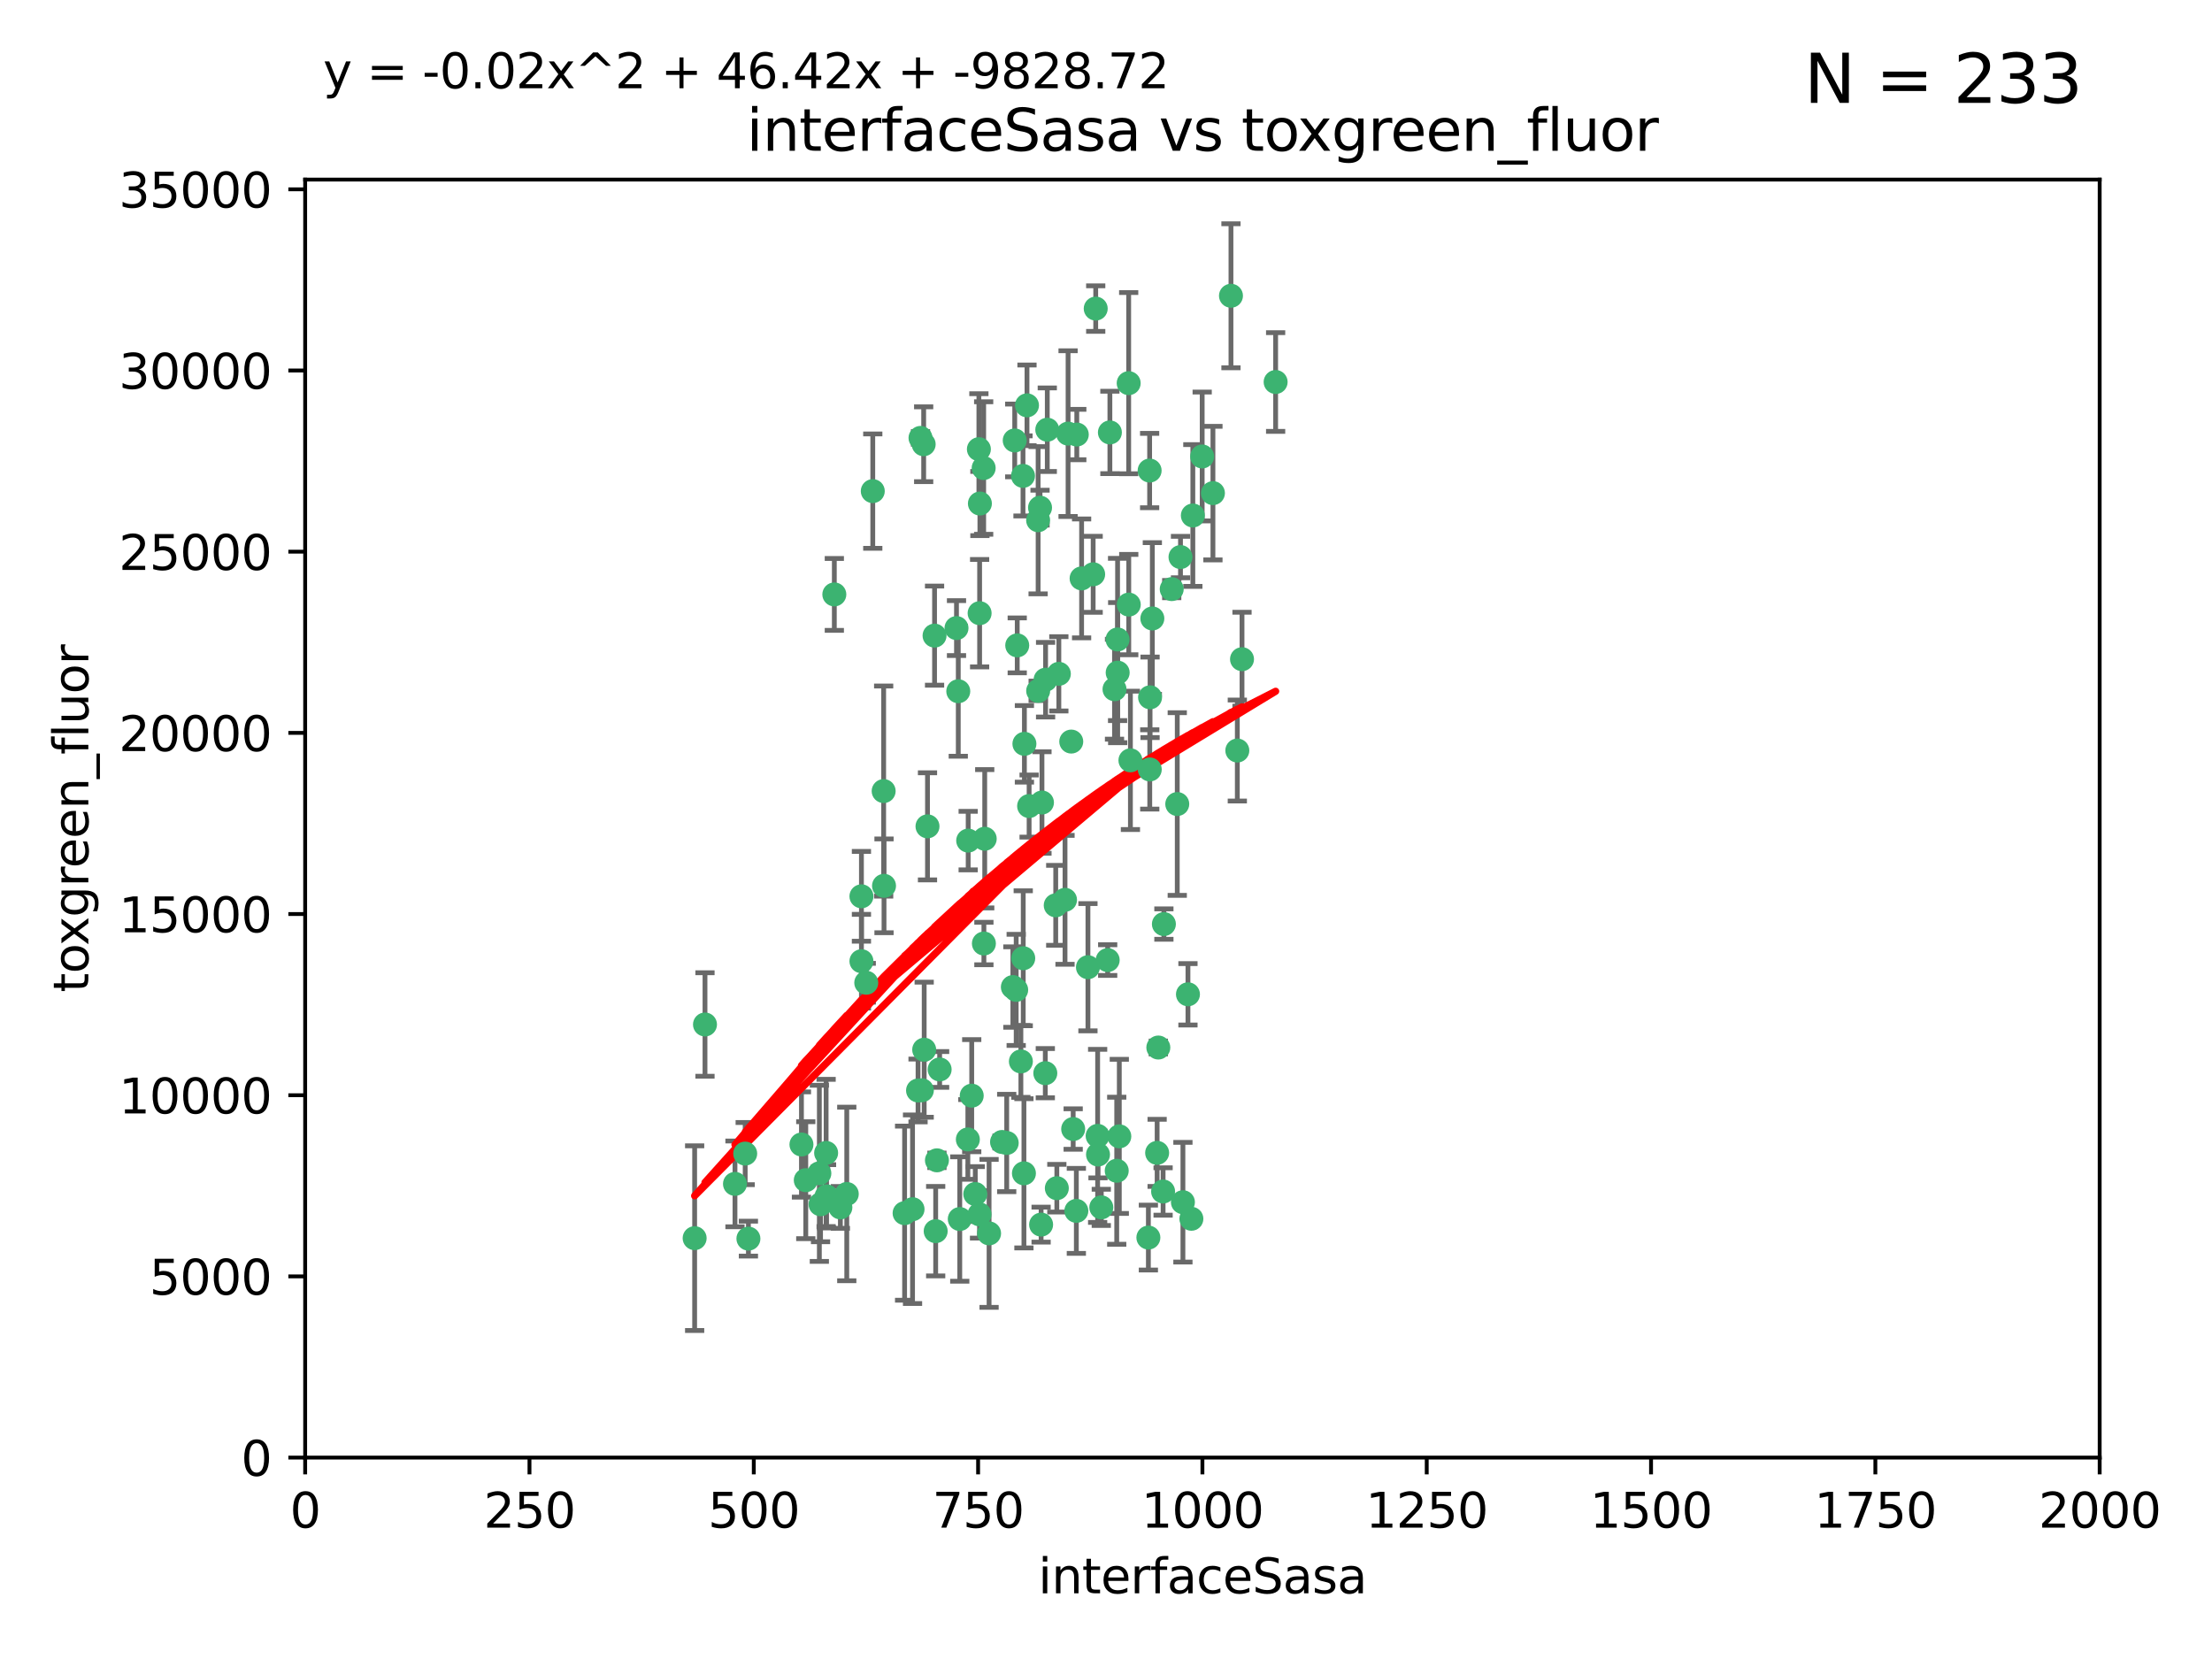 <?xml version="1.0" encoding="utf-8" standalone="no"?>
<!DOCTYPE svg PUBLIC "-//W3C//DTD SVG 1.1//EN"
  "http://www.w3.org/Graphics/SVG/1.1/DTD/svg11.dtd">
<svg xmlns:xlink="http://www.w3.org/1999/xlink" width="460.8pt" height="345.6pt" viewBox="0 0 460.8 345.6" xmlns="http://www.w3.org/2000/svg" version="1.1">
 <defs>
  <style type="text/css">*{stroke-linejoin: round; stroke-linecap: butt}</style>
 </defs>
 <g id="figure_1">
  <g id="patch_1">
   <path d="M 0 345.6 
L 460.8 345.6 
L 460.8 0 
L 0 0 
z
" style="fill: #ffffff"/>
  </g>
  <g id="axes_1">
   <g id="patch_2">
    <path d="M 63.571 303.64 
L 437.4 303.64 
L 437.4 37.411 
L 63.571 37.411 
z
" style="fill: #ffffff"/>
   </g>
   <g id="PathCollection_1">
    <defs>
     <path id="m0321f77253" d="M 0 1.118 
C 0.297 1.118 0.581 1 0.791 0.791 
C 1 0.581 1.118 0.297 1.118 0 
C 1.118 -0.297 1 -0.581 0.791 -0.791 
C 0.581 -1 0.297 -1.118 0 -1.118 
C -0.297 -1.118 -0.581 -1 -0.791 -0.791 
C -1 -0.581 -1.118 -0.297 -1.118 0 
C -1.118 0.297 -1 0.581 -0.791 0.791 
C -0.581 1 -0.297 1.118 0 1.118 
z
" style="stroke: #3cb371"/>
    </defs>
    <g clip-path="url(#p1e14b5151d)">
     <use xlink:href="#m0321f77253" x="239.489" y="98.026" style="fill: #3cb371; stroke: #3cb371"/>
     <use xlink:href="#m0321f77253" x="250.437" y="95.094" style="fill: #3cb371; stroke: #3cb371"/>
     <use xlink:href="#m0321f77253" x="218.168" y="89.516" style="fill: #3cb371; stroke: #3cb371"/>
     <use xlink:href="#m0321f77253" x="265.738" y="79.578" style="fill: #3cb371; stroke: #3cb371"/>
     <use xlink:href="#m0321f77253" x="245.919" y="116.045" style="fill: #3cb371; stroke: #3cb371"/>
     <use xlink:href="#m0321f77253" x="252.676" y="102.727" style="fill: #3cb371; stroke: #3cb371"/>
     <use xlink:href="#m0321f77253" x="240.054" y="128.839" style="fill: #3cb371; stroke: #3cb371"/>
     <use xlink:href="#m0321f77253" x="258.734" y="137.321" style="fill: #3cb371; stroke: #3cb371"/>
     <use xlink:href="#m0321f77253" x="235.488" y="158.394" style="fill: #3cb371; stroke: #3cb371"/>
     <use xlink:href="#m0321f77253" x="211.385" y="91.754" style="fill: #3cb371; stroke: #3cb371"/>
     <use xlink:href="#m0321f77253" x="229.419" y="251.518" style="fill: #3cb371; stroke: #3cb371"/>
     <use xlink:href="#m0321f77253" x="235.142" y="125.947" style="fill: #3cb371; stroke: #3cb371"/>
     <use xlink:href="#m0321f77253" x="223.161" y="154.483" style="fill: #3cb371; stroke: #3cb371"/>
     <use xlink:href="#m0321f77253" x="248.491" y="107.386" style="fill: #3cb371; stroke: #3cb371"/>
     <use xlink:href="#m0321f77253" x="227.725" y="119.635" style="fill: #3cb371; stroke: #3cb371"/>
     <use xlink:href="#m0321f77253" x="235.125" y="79.819" style="fill: #3cb371; stroke: #3cb371"/>
     <use xlink:href="#m0321f77253" x="244.091" y="122.72" style="fill: #3cb371; stroke: #3cb371"/>
     <use xlink:href="#m0321f77253" x="211.908" y="134.443" style="fill: #3cb371; stroke: #3cb371"/>
     <use xlink:href="#m0321f77253" x="231.211" y="90.084" style="fill: #3cb371; stroke: #3cb371"/>
     <use xlink:href="#m0321f77253" x="213.404" y="154.954" style="fill: #3cb371; stroke: #3cb371"/>
     <use xlink:href="#m0321f77253" x="204.131" y="104.896" style="fill: #3cb371; stroke: #3cb371"/>
     <use xlink:href="#m0321f77253" x="242.295" y="248.209" style="fill: #3cb371; stroke: #3cb371"/>
     <use xlink:href="#m0321f77253" x="257.757" y="156.348" style="fill: #3cb371; stroke: #3cb371"/>
     <use xlink:href="#m0321f77253" x="216.658" y="105.756" style="fill: #3cb371; stroke: #3cb371"/>
     <use xlink:href="#m0321f77253" x="204.916" y="97.498" style="fill: #3cb371; stroke: #3cb371"/>
     <use xlink:href="#m0321f77253" x="192.417" y="92.545" style="fill: #3cb371; stroke: #3cb371"/>
     <use xlink:href="#m0321f77253" x="216.269" y="143.916" style="fill: #3cb371; stroke: #3cb371"/>
     <use xlink:href="#m0321f77253" x="222.501" y="90.332" style="fill: #3cb371; stroke: #3cb371"/>
     <use xlink:href="#m0321f77253" x="241.301" y="218.219" style="fill: #3cb371; stroke: #3cb371"/>
     <use xlink:href="#m0321f77253" x="230.751" y="200.005" style="fill: #3cb371; stroke: #3cb371"/>
     <use xlink:href="#m0321f77253" x="199.256" y="130.84" style="fill: #3cb371; stroke: #3cb371"/>
     <use xlink:href="#m0321f77253" x="211.69" y="206.213" style="fill: #3cb371; stroke: #3cb371"/>
     <use xlink:href="#m0321f77253" x="216.882" y="255.109" style="fill: #3cb371; stroke: #3cb371"/>
     <use xlink:href="#m0321f77253" x="213.159" y="199.62" style="fill: #3cb371; stroke: #3cb371"/>
     <use xlink:href="#m0321f77253" x="191.759" y="91.225" style="fill: #3cb371; stroke: #3cb371"/>
     <use xlink:href="#m0321f77253" x="216.26" y="108.373" style="fill: #3cb371; stroke: #3cb371"/>
     <use xlink:href="#m0321f77253" x="220.577" y="140.37" style="fill: #3cb371; stroke: #3cb371"/>
     <use xlink:href="#m0321f77253" x="217.06" y="167.179" style="fill: #3cb371; stroke: #3cb371"/>
     <use xlink:href="#m0321f77253" x="214.383" y="167.916" style="fill: #3cb371; stroke: #3cb371"/>
     <use xlink:href="#m0321f77253" x="203.92" y="93.572" style="fill: #3cb371; stroke: #3cb371"/>
     <use xlink:href="#m0321f77253" x="181.815" y="102.308" style="fill: #3cb371; stroke: #3cb371"/>
     <use xlink:href="#m0321f77253" x="204.073" y="127.738" style="fill: #3cb371; stroke: #3cb371"/>
     <use xlink:href="#m0321f77253" x="239.579" y="145.262" style="fill: #3cb371; stroke: #3cb371"/>
     <use xlink:href="#m0321f77253" x="221.863" y="187.448" style="fill: #3cb371; stroke: #3cb371"/>
     <use xlink:href="#m0321f77253" x="232.833" y="140.122" style="fill: #3cb371; stroke: #3cb371"/>
     <use xlink:href="#m0321f77253" x="232.635" y="243.887" style="fill: #3cb371; stroke: #3cb371"/>
     <use xlink:href="#m0321f77253" x="210.998" y="205.621" style="fill: #3cb371; stroke: #3cb371"/>
     <use xlink:href="#m0321f77253" x="256.433" y="61.614" style="fill: #3cb371; stroke: #3cb371"/>
     <use xlink:href="#m0321f77253" x="209.716" y="238.101" style="fill: #3cb371; stroke: #3cb371"/>
     <use xlink:href="#m0321f77253" x="219.927" y="188.597" style="fill: #3cb371; stroke: #3cb371"/>
     <use xlink:href="#m0321f77253" x="213.94" y="84.44" style="fill: #3cb371; stroke: #3cb371"/>
     <use xlink:href="#m0321f77253" x="194.686" y="132.411" style="fill: #3cb371; stroke: #3cb371"/>
     <use xlink:href="#m0321f77253" x="199.937" y="253.947" style="fill: #3cb371; stroke: #3cb371"/>
     <use xlink:href="#m0321f77253" x="248.185" y="253.893" style="fill: #3cb371; stroke: #3cb371"/>
     <use xlink:href="#m0321f77253" x="220.157" y="247.522" style="fill: #3cb371; stroke: #3cb371"/>
     <use xlink:href="#m0321f77253" x="213.11" y="99.14" style="fill: #3cb371; stroke: #3cb371"/>
     <use xlink:href="#m0321f77253" x="225.318" y="120.494" style="fill: #3cb371; stroke: #3cb371"/>
     <use xlink:href="#m0321f77253" x="180.458" y="204.723" style="fill: #3cb371; stroke: #3cb371"/>
     <use xlink:href="#m0321f77253" x="199.626" y="143.999" style="fill: #3cb371; stroke: #3cb371"/>
     <use xlink:href="#m0321f77253" x="246.424" y="250.441" style="fill: #3cb371; stroke: #3cb371"/>
     <use xlink:href="#m0321f77253" x="193.215" y="172.143" style="fill: #3cb371; stroke: #3cb371"/>
     <use xlink:href="#m0321f77253" x="232.811" y="133.213" style="fill: #3cb371; stroke: #3cb371"/>
     <use xlink:href="#m0321f77253" x="224.314" y="90.523" style="fill: #3cb371; stroke: #3cb371"/>
     <use xlink:href="#m0321f77253" x="239.516" y="160.289" style="fill: #3cb371; stroke: #3cb371"/>
     <use xlink:href="#m0321f77253" x="204.964" y="196.552" style="fill: #3cb371; stroke: #3cb371"/>
     <use xlink:href="#m0321f77253" x="190.099" y="251.902" style="fill: #3cb371; stroke: #3cb371"/>
     <use xlink:href="#m0321f77253" x="212.669" y="221.118" style="fill: #3cb371; stroke: #3cb371"/>
     <use xlink:href="#m0321f77253" x="205.136" y="174.728" style="fill: #3cb371; stroke: #3cb371"/>
     <use xlink:href="#m0321f77253" x="228.258" y="64.285" style="fill: #3cb371; stroke: #3cb371"/>
     <use xlink:href="#m0321f77253" x="223.562" y="235.198" style="fill: #3cb371; stroke: #3cb371"/>
     <use xlink:href="#m0321f77253" x="201.621" y="237.366" style="fill: #3cb371; stroke: #3cb371"/>
     <use xlink:href="#m0321f77253" x="213.303" y="244.424" style="fill: #3cb371; stroke: #3cb371"/>
     <use xlink:href="#m0321f77253" x="217.815" y="141.593" style="fill: #3cb371; stroke: #3cb371"/>
     <use xlink:href="#m0321f77253" x="201.69" y="175.112" style="fill: #3cb371; stroke: #3cb371"/>
     <use xlink:href="#m0321f77253" x="247.473" y="207.131" style="fill: #3cb371; stroke: #3cb371"/>
     <use xlink:href="#m0321f77253" x="242.461" y="192.502" style="fill: #3cb371; stroke: #3cb371"/>
     <use xlink:href="#m0321f77253" x="175.066" y="251.524" style="fill: #3cb371; stroke: #3cb371"/>
     <use xlink:href="#m0321f77253" x="233.172" y="236.725" style="fill: #3cb371; stroke: #3cb371"/>
     <use xlink:href="#m0321f77253" x="206.043" y="256.937" style="fill: #3cb371; stroke: #3cb371"/>
     <use xlink:href="#m0321f77253" x="192.525" y="218.674" style="fill: #3cb371; stroke: #3cb371"/>
     <use xlink:href="#m0321f77253" x="184.082" y="164.794" style="fill: #3cb371; stroke: #3cb371"/>
     <use xlink:href="#m0321f77253" x="232.174" y="143.576" style="fill: #3cb371; stroke: #3cb371"/>
     <use xlink:href="#m0321f77253" x="239.228" y="257.808" style="fill: #3cb371; stroke: #3cb371"/>
     <use xlink:href="#m0321f77253" x="179.453" y="200.236" style="fill: #3cb371; stroke: #3cb371"/>
     <use xlink:href="#m0321f77253" x="228.658" y="236.622" style="fill: #3cb371; stroke: #3cb371"/>
     <use xlink:href="#m0321f77253" x="192.041" y="227.118" style="fill: #3cb371; stroke: #3cb371"/>
     <use xlink:href="#m0321f77253" x="167.858" y="245.856" style="fill: #3cb371; stroke: #3cb371"/>
     <use xlink:href="#m0321f77253" x="166.957" y="238.42" style="fill: #3cb371; stroke: #3cb371"/>
     <use xlink:href="#m0321f77253" x="179.453" y="186.718" style="fill: #3cb371; stroke: #3cb371"/>
     <use xlink:href="#m0321f77253" x="224.222" y="252.246" style="fill: #3cb371; stroke: #3cb371"/>
     <use xlink:href="#m0321f77253" x="228.736" y="240.511" style="fill: #3cb371; stroke: #3cb371"/>
     <use xlink:href="#m0321f77253" x="241.052" y="240.162" style="fill: #3cb371; stroke: #3cb371"/>
     <use xlink:href="#m0321f77253" x="245.245" y="167.495" style="fill: #3cb371; stroke: #3cb371"/>
     <use xlink:href="#m0321f77253" x="188.445" y="252.723" style="fill: #3cb371; stroke: #3cb371"/>
     <use xlink:href="#m0321f77253" x="217.757" y="223.562" style="fill: #3cb371; stroke: #3cb371"/>
     <use xlink:href="#m0321f77253" x="203.168" y="248.738" style="fill: #3cb371; stroke: #3cb371"/>
     <use xlink:href="#m0321f77253" x="170.686" y="244.428" style="fill: #3cb371; stroke: #3cb371"/>
     <use xlink:href="#m0321f77253" x="172.183" y="249.211" style="fill: #3cb371; stroke: #3cb371"/>
     <use xlink:href="#m0321f77253" x="191.245" y="227.169" style="fill: #3cb371; stroke: #3cb371"/>
     <use xlink:href="#m0321f77253" x="170.933" y="250.868" style="fill: #3cb371; stroke: #3cb371"/>
     <use xlink:href="#m0321f77253" x="176.398" y="248.727" style="fill: #3cb371; stroke: #3cb371"/>
     <use xlink:href="#m0321f77253" x="173.806" y="123.828" style="fill: #3cb371; stroke: #3cb371"/>
     <use xlink:href="#m0321f77253" x="155.238" y="240.314" style="fill: #3cb371; stroke: #3cb371"/>
     <use xlink:href="#m0321f77253" x="195.181" y="241.718" style="fill: #3cb371; stroke: #3cb371"/>
     <use xlink:href="#m0321f77253" x="204.052" y="252.978" style="fill: #3cb371; stroke: #3cb371"/>
     <use xlink:href="#m0321f77253" x="155.909" y="258.029" style="fill: #3cb371; stroke: #3cb371"/>
     <use xlink:href="#m0321f77253" x="195.744" y="222.785" style="fill: #3cb371; stroke: #3cb371"/>
     <use xlink:href="#m0321f77253" x="144.707" y="257.933" style="fill: #3cb371; stroke: #3cb371"/>
     <use xlink:href="#m0321f77253" x="226.639" y="201.488" style="fill: #3cb371; stroke: #3cb371"/>
     <use xlink:href="#m0321f77253" x="208.742" y="237.895" style="fill: #3cb371; stroke: #3cb371"/>
     <use xlink:href="#m0321f77253" x="184.157" y="184.534" style="fill: #3cb371; stroke: #3cb371"/>
     <use xlink:href="#m0321f77253" x="172.097" y="240.178" style="fill: #3cb371; stroke: #3cb371"/>
     <use xlink:href="#m0321f77253" x="153.109" y="246.624" style="fill: #3cb371; stroke: #3cb371"/>
     <use xlink:href="#m0321f77253" x="194.92" y="256.474" style="fill: #3cb371; stroke: #3cb371"/>
     <use xlink:href="#m0321f77253" x="146.862" y="213.42" style="fill: #3cb371; stroke: #3cb371"/>
     <use xlink:href="#m0321f77253" x="202.428" y="228.248" style="fill: #3cb371; stroke: #3cb371"/>
    </g>
   </g>
   <g id="matplotlib.axis_1">
    <g id="xtick_1">
     <g id="line2d_1">
      <defs>
       <path id="m101d1336a1" d="M 0 0 
L 0 3.5 
" style="stroke: #000000; stroke-width: 0.8"/>
      </defs>
      <g>
       <use xlink:href="#m101d1336a1" x="63.571" y="303.64" style="stroke: #000000; stroke-width: 0.8"/>
      </g>
     </g>
     <g id="text_1">
      <!-- 0 -->
      <g transform="translate(60.39 318.238)scale(0.1 -0.1)">
       <defs>
        <path id="DejaVuSans-30" d="M 2034 4250 
Q 1547 4250 1301 3770 
Q 1056 3291 1056 2328 
Q 1056 1369 1301 889 
Q 1547 409 2034 409 
Q 2525 409 2770 889 
Q 3016 1369 3016 2328 
Q 3016 3291 2770 3770 
Q 2525 4250 2034 4250 
z
M 2034 4750 
Q 2819 4750 3233 4129 
Q 3647 3509 3647 2328 
Q 3647 1150 3233 529 
Q 2819 -91 2034 -91 
Q 1250 -91 836 529 
Q 422 1150 422 2328 
Q 422 3509 836 4129 
Q 1250 4750 2034 4750 
z
" transform="scale(0.016)"/>
       </defs>
       <use xlink:href="#DejaVuSans-30"/>
      </g>
     </g>
    </g>
    <g id="xtick_2">
     <g id="line2d_2">
      <g>
       <use xlink:href="#m101d1336a1" x="110.3" y="303.64" style="stroke: #000000; stroke-width: 0.8"/>
      </g>
     </g>
     <g id="text_2">
      <!-- 250 -->
      <g transform="translate(100.756 318.238)scale(0.1 -0.1)">
       <defs>
        <path id="DejaVuSans-32" d="M 1228 531 
L 3431 531 
L 3431 0 
L 469 0 
L 469 531 
Q 828 903 1448 1529 
Q 2069 2156 2228 2338 
Q 2531 2678 2651 2914 
Q 2772 3150 2772 3378 
Q 2772 3750 2511 3984 
Q 2250 4219 1831 4219 
Q 1534 4219 1204 4116 
Q 875 4013 500 3803 
L 500 4441 
Q 881 4594 1212 4672 
Q 1544 4750 1819 4750 
Q 2544 4750 2975 4387 
Q 3406 4025 3406 3419 
Q 3406 3131 3298 2873 
Q 3191 2616 2906 2266 
Q 2828 2175 2409 1742 
Q 1991 1309 1228 531 
z
" transform="scale(0.016)"/>
        <path id="DejaVuSans-35" d="M 691 4666 
L 3169 4666 
L 3169 4134 
L 1269 4134 
L 1269 2991 
Q 1406 3038 1543 3061 
Q 1681 3084 1819 3084 
Q 2600 3084 3056 2656 
Q 3513 2228 3513 1497 
Q 3513 744 3044 326 
Q 2575 -91 1722 -91 
Q 1428 -91 1123 -41 
Q 819 9 494 109 
L 494 744 
Q 775 591 1075 516 
Q 1375 441 1709 441 
Q 2250 441 2565 725 
Q 2881 1009 2881 1497 
Q 2881 1984 2565 2268 
Q 2250 2553 1709 2553 
Q 1456 2553 1204 2497 
Q 953 2441 691 2322 
L 691 4666 
z
" transform="scale(0.016)"/>
       </defs>
       <use xlink:href="#DejaVuSans-32"/>
       <use xlink:href="#DejaVuSans-35" x="63.623"/>
       <use xlink:href="#DejaVuSans-30" x="127.246"/>
      </g>
     </g>
    </g>
    <g id="xtick_3">
     <g id="line2d_3">
      <g>
       <use xlink:href="#m101d1336a1" x="157.028" y="303.64" style="stroke: #000000; stroke-width: 0.8"/>
      </g>
     </g>
     <g id="text_3">
      <!-- 500 -->
      <g transform="translate(147.485 318.238)scale(0.1 -0.1)">
       <use xlink:href="#DejaVuSans-35"/>
       <use xlink:href="#DejaVuSans-30" x="63.623"/>
       <use xlink:href="#DejaVuSans-30" x="127.246"/>
      </g>
     </g>
    </g>
    <g id="xtick_4">
     <g id="line2d_4">
      <g>
       <use xlink:href="#m101d1336a1" x="203.757" y="303.64" style="stroke: #000000; stroke-width: 0.8"/>
      </g>
     </g>
     <g id="text_4">
      <!-- 750 -->
      <g transform="translate(194.213 318.238)scale(0.1 -0.1)">
       <defs>
        <path id="DejaVuSans-37" d="M 525 4666 
L 3525 4666 
L 3525 4397 
L 1831 0 
L 1172 0 
L 2766 4134 
L 525 4134 
L 525 4666 
z
" transform="scale(0.016)"/>
       </defs>
       <use xlink:href="#DejaVuSans-37"/>
       <use xlink:href="#DejaVuSans-35" x="63.623"/>
       <use xlink:href="#DejaVuSans-30" x="127.246"/>
      </g>
     </g>
    </g>
    <g id="xtick_5">
     <g id="line2d_5">
      <g>
       <use xlink:href="#m101d1336a1" x="250.486" y="303.64" style="stroke: #000000; stroke-width: 0.8"/>
      </g>
     </g>
     <g id="text_5">
      <!-- 1000 -->
      <g transform="translate(237.761 318.238)scale(0.1 -0.1)">
       <defs>
        <path id="DejaVuSans-31" d="M 794 531 
L 1825 531 
L 1825 4091 
L 703 3866 
L 703 4441 
L 1819 4666 
L 2450 4666 
L 2450 531 
L 3481 531 
L 3481 0 
L 794 0 
L 794 531 
z
" transform="scale(0.016)"/>
       </defs>
       <use xlink:href="#DejaVuSans-31"/>
       <use xlink:href="#DejaVuSans-30" x="63.623"/>
       <use xlink:href="#DejaVuSans-30" x="127.246"/>
       <use xlink:href="#DejaVuSans-30" x="190.869"/>
      </g>
     </g>
    </g>
    <g id="xtick_6">
     <g id="line2d_6">
      <g>
       <use xlink:href="#m101d1336a1" x="297.214" y="303.64" style="stroke: #000000; stroke-width: 0.8"/>
      </g>
     </g>
     <g id="text_6">
      <!-- 1250 -->
      <g transform="translate(284.489 318.238)scale(0.1 -0.1)">
       <use xlink:href="#DejaVuSans-31"/>
       <use xlink:href="#DejaVuSans-32" x="63.623"/>
       <use xlink:href="#DejaVuSans-35" x="127.246"/>
       <use xlink:href="#DejaVuSans-30" x="190.869"/>
      </g>
     </g>
    </g>
    <g id="xtick_7">
     <g id="line2d_7">
      <g>
       <use xlink:href="#m101d1336a1" x="343.943" y="303.64" style="stroke: #000000; stroke-width: 0.8"/>
      </g>
     </g>
     <g id="text_7">
      <!-- 1500 -->
      <g transform="translate(331.218 318.238)scale(0.1 -0.1)">
       <use xlink:href="#DejaVuSans-31"/>
       <use xlink:href="#DejaVuSans-35" x="63.623"/>
       <use xlink:href="#DejaVuSans-30" x="127.246"/>
       <use xlink:href="#DejaVuSans-30" x="190.869"/>
      </g>
     </g>
    </g>
    <g id="xtick_8">
     <g id="line2d_8">
      <g>
       <use xlink:href="#m101d1336a1" x="390.671" y="303.64" style="stroke: #000000; stroke-width: 0.8"/>
      </g>
     </g>
     <g id="text_8">
      <!-- 1750 -->
      <g transform="translate(377.946 318.238)scale(0.1 -0.1)">
       <use xlink:href="#DejaVuSans-31"/>
       <use xlink:href="#DejaVuSans-37" x="63.623"/>
       <use xlink:href="#DejaVuSans-35" x="127.246"/>
       <use xlink:href="#DejaVuSans-30" x="190.869"/>
      </g>
     </g>
    </g>
    <g id="xtick_9">
     <g id="line2d_9">
      <g>
       <use xlink:href="#m101d1336a1" x="437.4" y="303.64" style="stroke: #000000; stroke-width: 0.8"/>
      </g>
     </g>
     <g id="text_9">
      <!-- 2000 -->
      <g transform="translate(424.675 318.238)scale(0.1 -0.1)">
       <use xlink:href="#DejaVuSans-32"/>
       <use xlink:href="#DejaVuSans-30" x="63.623"/>
       <use xlink:href="#DejaVuSans-30" x="127.246"/>
       <use xlink:href="#DejaVuSans-30" x="190.869"/>
      </g>
     </g>
    </g>
    <g id="text_10">
     <!-- interfaceSasa -->
     <g transform="translate(216.279 331.917)scale(0.1 -0.1)">
      <defs>
       <path id="DejaVuSans-69" d="M 603 3500 
L 1178 3500 
L 1178 0 
L 603 0 
L 603 3500 
z
M 603 4863 
L 1178 4863 
L 1178 4134 
L 603 4134 
L 603 4863 
z
" transform="scale(0.016)"/>
       <path id="DejaVuSans-6e" d="M 3513 2113 
L 3513 0 
L 2938 0 
L 2938 2094 
Q 2938 2591 2744 2837 
Q 2550 3084 2163 3084 
Q 1697 3084 1428 2787 
Q 1159 2491 1159 1978 
L 1159 0 
L 581 0 
L 581 3500 
L 1159 3500 
L 1159 2956 
Q 1366 3272 1645 3428 
Q 1925 3584 2291 3584 
Q 2894 3584 3203 3211 
Q 3513 2838 3513 2113 
z
" transform="scale(0.016)"/>
       <path id="DejaVuSans-74" d="M 1172 4494 
L 1172 3500 
L 2356 3500 
L 2356 3053 
L 1172 3053 
L 1172 1153 
Q 1172 725 1289 603 
Q 1406 481 1766 481 
L 2356 481 
L 2356 0 
L 1766 0 
Q 1100 0 847 248 
Q 594 497 594 1153 
L 594 3053 
L 172 3053 
L 172 3500 
L 594 3500 
L 594 4494 
L 1172 4494 
z
" transform="scale(0.016)"/>
       <path id="DejaVuSans-65" d="M 3597 1894 
L 3597 1613 
L 953 1613 
Q 991 1019 1311 708 
Q 1631 397 2203 397 
Q 2534 397 2845 478 
Q 3156 559 3463 722 
L 3463 178 
Q 3153 47 2828 -22 
Q 2503 -91 2169 -91 
Q 1331 -91 842 396 
Q 353 884 353 1716 
Q 353 2575 817 3079 
Q 1281 3584 2069 3584 
Q 2775 3584 3186 3129 
Q 3597 2675 3597 1894 
z
M 3022 2063 
Q 3016 2534 2758 2815 
Q 2500 3097 2075 3097 
Q 1594 3097 1305 2825 
Q 1016 2553 972 2059 
L 3022 2063 
z
" transform="scale(0.016)"/>
       <path id="DejaVuSans-72" d="M 2631 2963 
Q 2534 3019 2420 3045 
Q 2306 3072 2169 3072 
Q 1681 3072 1420 2755 
Q 1159 2438 1159 1844 
L 1159 0 
L 581 0 
L 581 3500 
L 1159 3500 
L 1159 2956 
Q 1341 3275 1631 3429 
Q 1922 3584 2338 3584 
Q 2397 3584 2469 3576 
Q 2541 3569 2628 3553 
L 2631 2963 
z
" transform="scale(0.016)"/>
       <path id="DejaVuSans-66" d="M 2375 4863 
L 2375 4384 
L 1825 4384 
Q 1516 4384 1395 4259 
Q 1275 4134 1275 3809 
L 1275 3500 
L 2222 3500 
L 2222 3053 
L 1275 3053 
L 1275 0 
L 697 0 
L 697 3053 
L 147 3053 
L 147 3500 
L 697 3500 
L 697 3744 
Q 697 4328 969 4595 
Q 1241 4863 1831 4863 
L 2375 4863 
z
" transform="scale(0.016)"/>
       <path id="DejaVuSans-61" d="M 2194 1759 
Q 1497 1759 1228 1600 
Q 959 1441 959 1056 
Q 959 750 1161 570 
Q 1363 391 1709 391 
Q 2188 391 2477 730 
Q 2766 1069 2766 1631 
L 2766 1759 
L 2194 1759 
z
M 3341 1997 
L 3341 0 
L 2766 0 
L 2766 531 
Q 2569 213 2275 61 
Q 1981 -91 1556 -91 
Q 1019 -91 701 211 
Q 384 513 384 1019 
Q 384 1609 779 1909 
Q 1175 2209 1959 2209 
L 2766 2209 
L 2766 2266 
Q 2766 2663 2505 2880 
Q 2244 3097 1772 3097 
Q 1472 3097 1187 3025 
Q 903 2953 641 2809 
L 641 3341 
Q 956 3463 1253 3523 
Q 1550 3584 1831 3584 
Q 2591 3584 2966 3190 
Q 3341 2797 3341 1997 
z
" transform="scale(0.016)"/>
       <path id="DejaVuSans-63" d="M 3122 3366 
L 3122 2828 
Q 2878 2963 2633 3030 
Q 2388 3097 2138 3097 
Q 1578 3097 1268 2742 
Q 959 2388 959 1747 
Q 959 1106 1268 751 
Q 1578 397 2138 397 
Q 2388 397 2633 464 
Q 2878 531 3122 666 
L 3122 134 
Q 2881 22 2623 -34 
Q 2366 -91 2075 -91 
Q 1284 -91 818 406 
Q 353 903 353 1747 
Q 353 2603 823 3093 
Q 1294 3584 2113 3584 
Q 2378 3584 2631 3529 
Q 2884 3475 3122 3366 
z
" transform="scale(0.016)"/>
       <path id="DejaVuSans-53" d="M 3425 4513 
L 3425 3897 
Q 3066 4069 2747 4153 
Q 2428 4238 2131 4238 
Q 1616 4238 1336 4038 
Q 1056 3838 1056 3469 
Q 1056 3159 1242 3001 
Q 1428 2844 1947 2747 
L 2328 2669 
Q 3034 2534 3370 2195 
Q 3706 1856 3706 1288 
Q 3706 609 3251 259 
Q 2797 -91 1919 -91 
Q 1588 -91 1214 -16 
Q 841 59 441 206 
L 441 856 
Q 825 641 1194 531 
Q 1563 422 1919 422 
Q 2459 422 2753 634 
Q 3047 847 3047 1241 
Q 3047 1584 2836 1778 
Q 2625 1972 2144 2069 
L 1759 2144 
Q 1053 2284 737 2584 
Q 422 2884 422 3419 
Q 422 4038 858 4394 
Q 1294 4750 2059 4750 
Q 2388 4750 2728 4690 
Q 3069 4631 3425 4513 
z
" transform="scale(0.016)"/>
       <path id="DejaVuSans-73" d="M 2834 3397 
L 2834 2853 
Q 2591 2978 2328 3040 
Q 2066 3103 1784 3103 
Q 1356 3103 1142 2972 
Q 928 2841 928 2578 
Q 928 2378 1081 2264 
Q 1234 2150 1697 2047 
L 1894 2003 
Q 2506 1872 2764 1633 
Q 3022 1394 3022 966 
Q 3022 478 2636 193 
Q 2250 -91 1575 -91 
Q 1294 -91 989 -36 
Q 684 19 347 128 
L 347 722 
Q 666 556 975 473 
Q 1284 391 1588 391 
Q 1994 391 2212 530 
Q 2431 669 2431 922 
Q 2431 1156 2273 1281 
Q 2116 1406 1581 1522 
L 1381 1569 
Q 847 1681 609 1914 
Q 372 2147 372 2553 
Q 372 3047 722 3315 
Q 1072 3584 1716 3584 
Q 2034 3584 2315 3537 
Q 2597 3491 2834 3397 
z
" transform="scale(0.016)"/>
      </defs>
      <use xlink:href="#DejaVuSans-69"/>
      <use xlink:href="#DejaVuSans-6e" x="27.783"/>
      <use xlink:href="#DejaVuSans-74" x="91.162"/>
      <use xlink:href="#DejaVuSans-65" x="130.371"/>
      <use xlink:href="#DejaVuSans-72" x="191.895"/>
      <use xlink:href="#DejaVuSans-66" x="233.008"/>
      <use xlink:href="#DejaVuSans-61" x="268.213"/>
      <use xlink:href="#DejaVuSans-63" x="329.492"/>
      <use xlink:href="#DejaVuSans-65" x="384.473"/>
      <use xlink:href="#DejaVuSans-53" x="445.996"/>
      <use xlink:href="#DejaVuSans-61" x="509.473"/>
      <use xlink:href="#DejaVuSans-73" x="570.752"/>
      <use xlink:href="#DejaVuSans-61" x="622.852"/>
     </g>
    </g>
   </g>
   <g id="matplotlib.axis_2">
    <g id="ytick_1">
     <g id="line2d_10">
      <defs>
       <path id="m51ceb371be" d="M 0 0 
L -3.5 0 
" style="stroke: #000000; stroke-width: 0.8"/>
      </defs>
      <g>
       <use xlink:href="#m51ceb371be" x="63.571" y="303.64" style="stroke: #000000; stroke-width: 0.8"/>
      </g>
     </g>
     <g id="text_11">
      <!-- 0 -->
      <g transform="translate(50.209 307.439)scale(0.1 -0.1)">
       <use xlink:href="#DejaVuSans-30"/>
      </g>
     </g>
    </g>
    <g id="ytick_2">
     <g id="line2d_11">
      <g>
       <use xlink:href="#m51ceb371be" x="63.571" y="265.897" style="stroke: #000000; stroke-width: 0.8"/>
      </g>
     </g>
     <g id="text_12">
      <!-- 5000 -->
      <g transform="translate(31.121 269.696)scale(0.1 -0.1)">
       <use xlink:href="#DejaVuSans-35"/>
       <use xlink:href="#DejaVuSans-30" x="63.623"/>
       <use xlink:href="#DejaVuSans-30" x="127.246"/>
       <use xlink:href="#DejaVuSans-30" x="190.869"/>
      </g>
     </g>
    </g>
    <g id="ytick_3">
     <g id="line2d_12">
      <g>
       <use xlink:href="#m51ceb371be" x="63.571" y="228.154" style="stroke: #000000; stroke-width: 0.8"/>
      </g>
     </g>
     <g id="text_13">
      <!-- 10000 -->
      <g transform="translate(24.759 231.953)scale(0.1 -0.1)">
       <use xlink:href="#DejaVuSans-31"/>
       <use xlink:href="#DejaVuSans-30" x="63.623"/>
       <use xlink:href="#DejaVuSans-30" x="127.246"/>
       <use xlink:href="#DejaVuSans-30" x="190.869"/>
       <use xlink:href="#DejaVuSans-30" x="254.492"/>
      </g>
     </g>
    </g>
    <g id="ytick_4">
     <g id="line2d_13">
      <g>
       <use xlink:href="#m51ceb371be" x="63.571" y="190.411" style="stroke: #000000; stroke-width: 0.8"/>
      </g>
     </g>
     <g id="text_14">
      <!-- 15000 -->
      <g transform="translate(24.759 194.21)scale(0.1 -0.1)">
       <use xlink:href="#DejaVuSans-31"/>
       <use xlink:href="#DejaVuSans-35" x="63.623"/>
       <use xlink:href="#DejaVuSans-30" x="127.246"/>
       <use xlink:href="#DejaVuSans-30" x="190.869"/>
       <use xlink:href="#DejaVuSans-30" x="254.492"/>
      </g>
     </g>
    </g>
    <g id="ytick_5">
     <g id="line2d_14">
      <g>
       <use xlink:href="#m51ceb371be" x="63.571" y="152.668" style="stroke: #000000; stroke-width: 0.8"/>
      </g>
     </g>
     <g id="text_15">
      <!-- 20000 -->
      <g transform="translate(24.759 156.467)scale(0.1 -0.1)">
       <use xlink:href="#DejaVuSans-32"/>
       <use xlink:href="#DejaVuSans-30" x="63.623"/>
       <use xlink:href="#DejaVuSans-30" x="127.246"/>
       <use xlink:href="#DejaVuSans-30" x="190.869"/>
       <use xlink:href="#DejaVuSans-30" x="254.492"/>
      </g>
     </g>
    </g>
    <g id="ytick_6">
     <g id="line2d_15">
      <g>
       <use xlink:href="#m51ceb371be" x="63.571" y="114.925" style="stroke: #000000; stroke-width: 0.8"/>
      </g>
     </g>
     <g id="text_16">
      <!-- 25000 -->
      <g transform="translate(24.759 118.724)scale(0.1 -0.1)">
       <use xlink:href="#DejaVuSans-32"/>
       <use xlink:href="#DejaVuSans-35" x="63.623"/>
       <use xlink:href="#DejaVuSans-30" x="127.246"/>
       <use xlink:href="#DejaVuSans-30" x="190.869"/>
       <use xlink:href="#DejaVuSans-30" x="254.492"/>
      </g>
     </g>
    </g>
    <g id="ytick_7">
     <g id="line2d_16">
      <g>
       <use xlink:href="#m51ceb371be" x="63.571" y="77.181" style="stroke: #000000; stroke-width: 0.8"/>
      </g>
     </g>
     <g id="text_17">
      <!-- 30000 -->
      <g transform="translate(24.759 80.981)scale(0.1 -0.1)">
       <defs>
        <path id="DejaVuSans-33" d="M 2597 2516 
Q 3050 2419 3304 2112 
Q 3559 1806 3559 1356 
Q 3559 666 3084 287 
Q 2609 -91 1734 -91 
Q 1441 -91 1130 -33 
Q 819 25 488 141 
L 488 750 
Q 750 597 1062 519 
Q 1375 441 1716 441 
Q 2309 441 2620 675 
Q 2931 909 2931 1356 
Q 2931 1769 2642 2001 
Q 2353 2234 1838 2234 
L 1294 2234 
L 1294 2753 
L 1863 2753 
Q 2328 2753 2575 2939 
Q 2822 3125 2822 3475 
Q 2822 3834 2567 4026 
Q 2313 4219 1838 4219 
Q 1578 4219 1281 4162 
Q 984 4106 628 3988 
L 628 4550 
Q 988 4650 1302 4700 
Q 1616 4750 1894 4750 
Q 2613 4750 3031 4423 
Q 3450 4097 3450 3541 
Q 3450 3153 3228 2886 
Q 3006 2619 2597 2516 
z
" transform="scale(0.016)"/>
       </defs>
       <use xlink:href="#DejaVuSans-33"/>
       <use xlink:href="#DejaVuSans-30" x="63.623"/>
       <use xlink:href="#DejaVuSans-30" x="127.246"/>
       <use xlink:href="#DejaVuSans-30" x="190.869"/>
       <use xlink:href="#DejaVuSans-30" x="254.492"/>
      </g>
     </g>
    </g>
    <g id="ytick_8">
     <g id="line2d_17">
      <g>
       <use xlink:href="#m51ceb371be" x="63.571" y="39.438" style="stroke: #000000; stroke-width: 0.8"/>
      </g>
     </g>
     <g id="text_18">
      <!-- 35000 -->
      <g transform="translate(24.759 43.238)scale(0.1 -0.1)">
       <use xlink:href="#DejaVuSans-33"/>
       <use xlink:href="#DejaVuSans-35" x="63.623"/>
       <use xlink:href="#DejaVuSans-30" x="127.246"/>
       <use xlink:href="#DejaVuSans-30" x="190.869"/>
       <use xlink:href="#DejaVuSans-30" x="254.492"/>
      </g>
     </g>
    </g>
    <g id="text_19">
     <!-- toxgreen_fluor -->
     <g transform="translate(18.401 206.72)rotate(-90)scale(0.1 -0.1)">
      <defs>
       <path id="DejaVuSans-6f" d="M 1959 3097 
Q 1497 3097 1228 2736 
Q 959 2375 959 1747 
Q 959 1119 1226 758 
Q 1494 397 1959 397 
Q 2419 397 2687 759 
Q 2956 1122 2956 1747 
Q 2956 2369 2687 2733 
Q 2419 3097 1959 3097 
z
M 1959 3584 
Q 2709 3584 3137 3096 
Q 3566 2609 3566 1747 
Q 3566 888 3137 398 
Q 2709 -91 1959 -91 
Q 1206 -91 779 398 
Q 353 888 353 1747 
Q 353 2609 779 3096 
Q 1206 3584 1959 3584 
z
" transform="scale(0.016)"/>
       <path id="DejaVuSans-78" d="M 3513 3500 
L 2247 1797 
L 3578 0 
L 2900 0 
L 1881 1375 
L 863 0 
L 184 0 
L 1544 1831 
L 300 3500 
L 978 3500 
L 1906 2253 
L 2834 3500 
L 3513 3500 
z
" transform="scale(0.016)"/>
       <path id="DejaVuSans-67" d="M 2906 1791 
Q 2906 2416 2648 2759 
Q 2391 3103 1925 3103 
Q 1463 3103 1205 2759 
Q 947 2416 947 1791 
Q 947 1169 1205 825 
Q 1463 481 1925 481 
Q 2391 481 2648 825 
Q 2906 1169 2906 1791 
z
M 3481 434 
Q 3481 -459 3084 -895 
Q 2688 -1331 1869 -1331 
Q 1566 -1331 1297 -1286 
Q 1028 -1241 775 -1147 
L 775 -588 
Q 1028 -725 1275 -790 
Q 1522 -856 1778 -856 
Q 2344 -856 2625 -561 
Q 2906 -266 2906 331 
L 2906 616 
Q 2728 306 2450 153 
Q 2172 0 1784 0 
Q 1141 0 747 490 
Q 353 981 353 1791 
Q 353 2603 747 3093 
Q 1141 3584 1784 3584 
Q 2172 3584 2450 3431 
Q 2728 3278 2906 2969 
L 2906 3500 
L 3481 3500 
L 3481 434 
z
" transform="scale(0.016)"/>
       <path id="DejaVuSans-5f" d="M 3263 -1063 
L 3263 -1509 
L -63 -1509 
L -63 -1063 
L 3263 -1063 
z
" transform="scale(0.016)"/>
       <path id="DejaVuSans-6c" d="M 603 4863 
L 1178 4863 
L 1178 0 
L 603 0 
L 603 4863 
z
" transform="scale(0.016)"/>
       <path id="DejaVuSans-75" d="M 544 1381 
L 544 3500 
L 1119 3500 
L 1119 1403 
Q 1119 906 1312 657 
Q 1506 409 1894 409 
Q 2359 409 2629 706 
Q 2900 1003 2900 1516 
L 2900 3500 
L 3475 3500 
L 3475 0 
L 2900 0 
L 2900 538 
Q 2691 219 2414 64 
Q 2138 -91 1772 -91 
Q 1169 -91 856 284 
Q 544 659 544 1381 
z
M 1991 3584 
L 1991 3584 
z
" transform="scale(0.016)"/>
      </defs>
      <use xlink:href="#DejaVuSans-74"/>
      <use xlink:href="#DejaVuSans-6f" x="39.209"/>
      <use xlink:href="#DejaVuSans-78" x="97.266"/>
      <use xlink:href="#DejaVuSans-67" x="156.445"/>
      <use xlink:href="#DejaVuSans-72" x="219.922"/>
      <use xlink:href="#DejaVuSans-65" x="258.785"/>
      <use xlink:href="#DejaVuSans-65" x="320.309"/>
      <use xlink:href="#DejaVuSans-6e" x="381.832"/>
      <use xlink:href="#DejaVuSans-5f" x="445.211"/>
      <use xlink:href="#DejaVuSans-66" x="495.211"/>
      <use xlink:href="#DejaVuSans-6c" x="530.416"/>
      <use xlink:href="#DejaVuSans-75" x="558.199"/>
      <use xlink:href="#DejaVuSans-6f" x="621.578"/>
      <use xlink:href="#DejaVuSans-72" x="682.76"/>
     </g>
    </g>
   </g>
   <g id="LineCollection_1">
    <path d="M 239.489 105.772 
L 239.489 90.281 
" clip-path="url(#p1e14b5151d)" style="fill: none; stroke: #696969"/>
    <path d="M 250.437 108.514 
L 250.437 81.675 
" clip-path="url(#p1e14b5151d)" style="fill: none; stroke: #696969"/>
    <path d="M 218.168 98.217 
L 218.168 80.815 
" clip-path="url(#p1e14b5151d)" style="fill: none; stroke: #696969"/>
    <path d="M 265.738 89.863 
L 265.738 69.294 
" clip-path="url(#p1e14b5151d)" style="fill: none; stroke: #696969"/>
    <path d="M 245.919 120.361 
L 245.919 111.729 
" clip-path="url(#p1e14b5151d)" style="fill: none; stroke: #696969"/>
    <path d="M 252.676 116.638 
L 252.676 88.815 
" clip-path="url(#p1e14b5151d)" style="fill: none; stroke: #696969"/>
    <path d="M 240.054 144.637 
L 240.054 113.041 
" clip-path="url(#p1e14b5151d)" style="fill: none; stroke: #696969"/>
    <path d="M 258.734 147.102 
L 258.734 127.541 
" clip-path="url(#p1e14b5151d)" style="fill: none; stroke: #696969"/>
    <path d="M 235.488 172.807 
L 235.488 143.981 
" clip-path="url(#p1e14b5151d)" style="fill: none; stroke: #696969"/>
    <path d="M 211.385 99.334 
L 211.385 84.174 
" clip-path="url(#p1e14b5151d)" style="fill: none; stroke: #696969"/>
    <path d="M 229.419 255.291 
L 229.419 247.745 
" clip-path="url(#p1e14b5151d)" style="fill: none; stroke: #696969"/>
    <path d="M 235.142 136.397 
L 235.142 115.497 
" clip-path="url(#p1e14b5151d)" style="fill: none; stroke: #696969"/>
    <path d="M 223.161 155.048 
L 223.161 153.918 
" clip-path="url(#p1e14b5151d)" style="fill: none; stroke: #696969"/>
    <path d="M 248.491 122.155 
L 248.491 92.617 
" clip-path="url(#p1e14b5151d)" style="fill: none; stroke: #696969"/>
    <path d="M 227.725 127.554 
L 227.725 111.717 
" clip-path="url(#p1e14b5151d)" style="fill: none; stroke: #696969"/>
    <path d="M 235.125 98.693 
L 235.125 60.945 
" clip-path="url(#p1e14b5151d)" style="fill: none; stroke: #696969"/>
    <path d="M 244.091 124.514 
L 244.091 120.926 
" clip-path="url(#p1e14b5151d)" style="fill: none; stroke: #696969"/>
    <path d="M 211.908 140.163 
L 211.908 128.724 
" clip-path="url(#p1e14b5151d)" style="fill: none; stroke: #696969"/>
    <path d="M 231.211 98.668 
L 231.211 81.501 
" clip-path="url(#p1e14b5151d)" style="fill: none; stroke: #696969"/>
    <path d="M 213.404 162.929 
L 213.404 146.979 
" clip-path="url(#p1e14b5151d)" style="fill: none; stroke: #696969"/>
    <path d="M 204.131 111.578 
L 204.131 98.214 
" clip-path="url(#p1e14b5151d)" style="fill: none; stroke: #696969"/>
    <path d="M 242.295 253.143 
L 242.295 243.275 
" clip-path="url(#p1e14b5151d)" style="fill: none; stroke: #696969"/>
    <path d="M 257.757 166.868 
L 257.757 145.829 
" clip-path="url(#p1e14b5151d)" style="fill: none; stroke: #696969"/>
    <path d="M 216.658 109.392 
L 216.658 102.12 
" clip-path="url(#p1e14b5151d)" style="fill: none; stroke: #696969"/>
    <path d="M 204.916 111.302 
L 204.916 83.693 
" clip-path="url(#p1e14b5151d)" style="fill: none; stroke: #696969"/>
    <path d="M 192.417 100.341 
L 192.417 84.749 
" clip-path="url(#p1e14b5151d)" style="fill: none; stroke: #696969"/>
    <path d="M 216.269 145.941 
L 216.269 141.891 
" clip-path="url(#p1e14b5151d)" style="fill: none; stroke: #696969"/>
    <path d="M 222.501 107.592 
L 222.501 73.071 
" clip-path="url(#p1e14b5151d)" style="fill: none; stroke: #696969"/>
    <path d="M 241.301 219.567 
L 241.301 216.871 
" clip-path="url(#p1e14b5151d)" style="fill: none; stroke: #696969"/>
    <path d="M 230.751 203.204 
L 230.751 196.806 
" clip-path="url(#p1e14b5151d)" style="fill: none; stroke: #696969"/>
    <path d="M 199.256 136.561 
L 199.256 125.12 
" clip-path="url(#p1e14b5151d)" style="fill: none; stroke: #696969"/>
    <path d="M 211.69 217.788 
L 211.69 194.637 
" clip-path="url(#p1e14b5151d)" style="fill: none; stroke: #696969"/>
    <path d="M 216.882 258.755 
L 216.882 251.464 
" clip-path="url(#p1e14b5151d)" style="fill: none; stroke: #696969"/>
    <path d="M 213.159 213.675 
L 213.159 185.565 
" clip-path="url(#p1e14b5151d)" style="fill: none; stroke: #696969"/>
    <path d="M 191.759 92.542 
L 191.759 89.908 
" clip-path="url(#p1e14b5151d)" style="fill: none; stroke: #696969"/>
    <path d="M 216.26 123.707 
L 216.26 93.039 
" clip-path="url(#p1e14b5151d)" style="fill: none; stroke: #696969"/>
    <path d="M 220.577 148.106 
L 220.577 132.634 
" clip-path="url(#p1e14b5151d)" style="fill: none; stroke: #696969"/>
    <path d="M 217.06 177.756 
L 217.06 156.602 
" clip-path="url(#p1e14b5151d)" style="fill: none; stroke: #696969"/>
    <path d="M 214.383 174.389 
L 214.383 161.444 
" clip-path="url(#p1e14b5151d)" style="fill: none; stroke: #696969"/>
    <path d="M 203.92 105.129 
L 203.92 82.016 
" clip-path="url(#p1e14b5151d)" style="fill: none; stroke: #696969"/>
    <path d="M 181.815 114.22 
L 181.815 90.397 
" clip-path="url(#p1e14b5151d)" style="fill: none; stroke: #696969"/>
    <path d="M 204.073 138.926 
L 204.073 116.549 
" clip-path="url(#p1e14b5151d)" style="fill: none; stroke: #696969"/>
    <path d="M 239.579 153.647 
L 239.579 136.877 
" clip-path="url(#p1e14b5151d)" style="fill: none; stroke: #696969"/>
    <path d="M 221.863 200.874 
L 221.863 174.022 
" clip-path="url(#p1e14b5151d)" style="fill: none; stroke: #696969"/>
    <path d="M 232.833 154.719 
L 232.833 125.526 
" clip-path="url(#p1e14b5151d)" style="fill: none; stroke: #696969"/>
    <path d="M 232.635 259.205 
L 232.635 228.569 
" clip-path="url(#p1e14b5151d)" style="fill: none; stroke: #696969"/>
    <path d="M 210.998 214 
L 210.998 197.242 
" clip-path="url(#p1e14b5151d)" style="fill: none; stroke: #696969"/>
    <path d="M 256.433 76.614 
L 256.433 46.614 
" clip-path="url(#p1e14b5151d)" style="fill: none; stroke: #696969"/>
    <path d="M 209.716 248.241 
L 209.716 227.961 
" clip-path="url(#p1e14b5151d)" style="fill: none; stroke: #696969"/>
    <path d="M 219.927 196.924 
L 219.927 180.269 
" clip-path="url(#p1e14b5151d)" style="fill: none; stroke: #696969"/>
    <path d="M 213.94 92.843 
L 213.94 76.037 
" clip-path="url(#p1e14b5151d)" style="fill: none; stroke: #696969"/>
    <path d="M 194.686 142.738 
L 194.686 122.084 
" clip-path="url(#p1e14b5151d)" style="fill: none; stroke: #696969"/>
    <path d="M 199.937 266.903 
L 199.937 240.99 
" clip-path="url(#p1e14b5151d)" style="fill: none; stroke: #696969"/>
    <path d="M 248.185 254.845 
L 248.185 252.94 
" clip-path="url(#p1e14b5151d)" style="fill: none; stroke: #696969"/>
    <path d="M 220.157 252.489 
L 220.157 242.555 
" clip-path="url(#p1e14b5151d)" style="fill: none; stroke: #696969"/>
    <path d="M 213.11 107.483 
L 213.11 90.798 
" clip-path="url(#p1e14b5151d)" style="fill: none; stroke: #696969"/>
    <path d="M 225.318 132.879 
L 225.318 108.108 
" clip-path="url(#p1e14b5151d)" style="fill: none; stroke: #696969"/>
    <path d="M 180.458 208.763 
L 180.458 200.682 
" clip-path="url(#p1e14b5151d)" style="fill: none; stroke: #696969"/>
    <path d="M 199.626 157.537 
L 199.626 130.461 
" clip-path="url(#p1e14b5151d)" style="fill: none; stroke: #696969"/>
    <path d="M 246.424 262.909 
L 246.424 237.974 
" clip-path="url(#p1e14b5151d)" style="fill: none; stroke: #696969"/>
    <path d="M 193.215 183.299 
L 193.215 160.986 
" clip-path="url(#p1e14b5151d)" style="fill: none; stroke: #696969"/>
    <path d="M 232.811 150.11 
L 232.811 116.316 
" clip-path="url(#p1e14b5151d)" style="fill: none; stroke: #696969"/>
    <path d="M 224.314 95.772 
L 224.314 85.274 
" clip-path="url(#p1e14b5151d)" style="fill: none; stroke: #696969"/>
    <path d="M 239.516 168.551 
L 239.516 152.026 
" clip-path="url(#p1e14b5151d)" style="fill: none; stroke: #696969"/>
    <path d="M 204.964 200.974 
L 204.964 192.13 
" clip-path="url(#p1e14b5151d)" style="fill: none; stroke: #696969"/>
    <path d="M 190.099 271.544 
L 190.099 232.26 
" clip-path="url(#p1e14b5151d)" style="fill: none; stroke: #696969"/>
    <path d="M 212.669 228.596 
L 212.669 213.64 
" clip-path="url(#p1e14b5151d)" style="fill: none; stroke: #696969"/>
    <path d="M 205.136 189.135 
L 205.136 160.322 
" clip-path="url(#p1e14b5151d)" style="fill: none; stroke: #696969"/>
    <path d="M 228.258 69.03 
L 228.258 59.54 
" clip-path="url(#p1e14b5151d)" style="fill: none; stroke: #696969"/>
    <path d="M 223.562 239.414 
L 223.562 230.981 
" clip-path="url(#p1e14b5151d)" style="fill: none; stroke: #696969"/>
    <path d="M 201.621 245.665 
L 201.621 229.068 
" clip-path="url(#p1e14b5151d)" style="fill: none; stroke: #696969"/>
    <path d="M 213.303 259.965 
L 213.303 228.883 
" clip-path="url(#p1e14b5151d)" style="fill: none; stroke: #696969"/>
    <path d="M 217.815 149.363 
L 217.815 133.823 
" clip-path="url(#p1e14b5151d)" style="fill: none; stroke: #696969"/>
    <path d="M 201.69 181.212 
L 201.69 169.013 
" clip-path="url(#p1e14b5151d)" style="fill: none; stroke: #696969"/>
    <path d="M 247.473 213.527 
L 247.473 200.736 
" clip-path="url(#p1e14b5151d)" style="fill: none; stroke: #696969"/>
    <path d="M 242.461 195.669 
L 242.461 189.335 
" clip-path="url(#p1e14b5151d)" style="fill: none; stroke: #696969"/>
    <path d="M 175.066 255.883 
L 175.066 247.164 
" clip-path="url(#p1e14b5151d)" style="fill: none; stroke: #696969"/>
    <path d="M 233.172 252.781 
L 233.172 220.67 
" clip-path="url(#p1e14b5151d)" style="fill: none; stroke: #696969"/>
    <path d="M 206.043 272.347 
L 206.043 241.526 
" clip-path="url(#p1e14b5151d)" style="fill: none; stroke: #696969"/>
    <path d="M 192.525 232.742 
L 192.525 204.605 
" clip-path="url(#p1e14b5151d)" style="fill: none; stroke: #696969"/>
    <path d="M 184.082 186.68 
L 184.082 142.908 
" clip-path="url(#p1e14b5151d)" style="fill: none; stroke: #696969"/>
    <path d="M 232.174 153.98 
L 232.174 133.171 
" clip-path="url(#p1e14b5151d)" style="fill: none; stroke: #696969"/>
    <path d="M 239.228 264.569 
L 239.228 251.047 
" clip-path="url(#p1e14b5151d)" style="fill: none; stroke: #696969"/>
    <path d="M 179.453 209.997 
L 179.453 190.475 
" clip-path="url(#p1e14b5151d)" style="fill: none; stroke: #696969"/>
    <path d="M 228.658 254.649 
L 228.658 218.596 
" clip-path="url(#p1e14b5151d)" style="fill: none; stroke: #696969"/>
    <path d="M 192.041 227.892 
L 192.041 226.344 
" clip-path="url(#p1e14b5151d)" style="fill: none; stroke: #696969"/>
    <path d="M 167.858 258.035 
L 167.858 233.677 
" clip-path="url(#p1e14b5151d)" style="fill: none; stroke: #696969"/>
    <path d="M 166.957 249.385 
L 166.957 227.454 
" clip-path="url(#p1e14b5151d)" style="fill: none; stroke: #696969"/>
    <path d="M 179.453 196.071 
L 179.453 177.365 
" clip-path="url(#p1e14b5151d)" style="fill: none; stroke: #696969"/>
    <path d="M 224.222 261.1 
L 224.222 243.393 
" clip-path="url(#p1e14b5151d)" style="fill: none; stroke: #696969"/>
    <path d="M 228.736 245.375 
L 228.736 235.646 
" clip-path="url(#p1e14b5151d)" style="fill: none; stroke: #696969"/>
    <path d="M 241.052 247.153 
L 241.052 233.171 
" clip-path="url(#p1e14b5151d)" style="fill: none; stroke: #696969"/>
    <path d="M 245.245 186.519 
L 245.245 148.47 
" clip-path="url(#p1e14b5151d)" style="fill: none; stroke: #696969"/>
    <path d="M 188.445 270.856 
L 188.445 234.59 
" clip-path="url(#p1e14b5151d)" style="fill: none; stroke: #696969"/>
    <path d="M 217.757 228.692 
L 217.757 218.432 
" clip-path="url(#p1e14b5151d)" style="fill: none; stroke: #696969"/>
    <path d="M 203.168 254.447 
L 203.168 243.029 
" clip-path="url(#p1e14b5151d)" style="fill: none; stroke: #696969"/>
    <path d="M 170.686 262.775 
L 170.686 226.08 
" clip-path="url(#p1e14b5151d)" style="fill: none; stroke: #696969"/>
    <path d="M 172.183 255.803 
L 172.183 242.62 
" clip-path="url(#p1e14b5151d)" style="fill: none; stroke: #696969"/>
    <path d="M 191.245 233.713 
L 191.245 220.626 
" clip-path="url(#p1e14b5151d)" style="fill: none; stroke: #696969"/>
    <path d="M 170.933 258.68 
L 170.933 243.057 
" clip-path="url(#p1e14b5151d)" style="fill: none; stroke: #696969"/>
    <path d="M 176.398 266.807 
L 176.398 230.648 
" clip-path="url(#p1e14b5151d)" style="fill: none; stroke: #696969"/>
    <path d="M 173.806 131.314 
L 173.806 116.343 
" clip-path="url(#p1e14b5151d)" style="fill: none; stroke: #696969"/>
    <path d="M 155.238 246.787 
L 155.238 233.841 
" clip-path="url(#p1e14b5151d)" style="fill: none; stroke: #696969"/>
    <path d="M 195.181 243.231 
L 195.181 240.205 
" clip-path="url(#p1e14b5151d)" style="fill: none; stroke: #696969"/>
    <path d="M 204.052 257.921 
L 204.052 248.036 
" clip-path="url(#p1e14b5151d)" style="fill: none; stroke: #696969"/>
    <path d="M 155.909 261.667 
L 155.909 254.39 
" clip-path="url(#p1e14b5151d)" style="fill: none; stroke: #696969"/>
    <path d="M 195.744 226.514 
L 195.744 219.057 
" clip-path="url(#p1e14b5151d)" style="fill: none; stroke: #696969"/>
    <path d="M 144.707 277.169 
L 144.707 238.696 
" clip-path="url(#p1e14b5151d)" style="fill: none; stroke: #696969"/>
    <path d="M 226.639 214.744 
L 226.639 188.233 
" clip-path="url(#p1e14b5151d)" style="fill: none; stroke: #696969"/>
    <path d="M 208.742 239.147 
L 208.742 236.643 
" clip-path="url(#p1e14b5151d)" style="fill: none; stroke: #696969"/>
    <path d="M 184.157 194.3 
L 184.157 174.769 
" clip-path="url(#p1e14b5151d)" style="fill: none; stroke: #696969"/>
    <path d="M 172.097 255.511 
L 172.097 224.845 
" clip-path="url(#p1e14b5151d)" style="fill: none; stroke: #696969"/>
    <path d="M 153.109 255.558 
L 153.109 237.689 
" clip-path="url(#p1e14b5151d)" style="fill: none; stroke: #696969"/>
    <path d="M 194.92 265.793 
L 194.92 247.155 
" clip-path="url(#p1e14b5151d)" style="fill: none; stroke: #696969"/>
    <path d="M 146.862 224.199 
L 146.862 202.641 
" clip-path="url(#p1e14b5151d)" style="fill: none; stroke: #696969"/>
    <path d="M 202.428 239.929 
L 202.428 216.567 
" clip-path="url(#p1e14b5151d)" style="fill: none; stroke: #696969"/>
   </g>
   <g id="line2d_18">
    <defs>
     <path id="m91d756d0ff" d="M 2 0 
L -2 -0 
" style="stroke: #696969"/>
    </defs>
    <g clip-path="url(#p1e14b5151d)">
     <use xlink:href="#m91d756d0ff" x="239.489" y="105.772" style="fill: #696969; stroke: #696969"/>
     <use xlink:href="#m91d756d0ff" x="250.437" y="108.514" style="fill: #696969; stroke: #696969"/>
     <use xlink:href="#m91d756d0ff" x="218.168" y="98.217" style="fill: #696969; stroke: #696969"/>
     <use xlink:href="#m91d756d0ff" x="265.738" y="89.863" style="fill: #696969; stroke: #696969"/>
     <use xlink:href="#m91d756d0ff" x="245.919" y="120.361" style="fill: #696969; stroke: #696969"/>
     <use xlink:href="#m91d756d0ff" x="252.676" y="116.638" style="fill: #696969; stroke: #696969"/>
     <use xlink:href="#m91d756d0ff" x="240.054" y="144.637" style="fill: #696969; stroke: #696969"/>
     <use xlink:href="#m91d756d0ff" x="258.734" y="147.102" style="fill: #696969; stroke: #696969"/>
     <use xlink:href="#m91d756d0ff" x="235.488" y="172.807" style="fill: #696969; stroke: #696969"/>
     <use xlink:href="#m91d756d0ff" x="211.385" y="99.334" style="fill: #696969; stroke: #696969"/>
     <use xlink:href="#m91d756d0ff" x="229.419" y="255.291" style="fill: #696969; stroke: #696969"/>
     <use xlink:href="#m91d756d0ff" x="235.142" y="136.397" style="fill: #696969; stroke: #696969"/>
     <use xlink:href="#m91d756d0ff" x="223.161" y="155.048" style="fill: #696969; stroke: #696969"/>
     <use xlink:href="#m91d756d0ff" x="248.491" y="122.155" style="fill: #696969; stroke: #696969"/>
     <use xlink:href="#m91d756d0ff" x="227.725" y="127.554" style="fill: #696969; stroke: #696969"/>
     <use xlink:href="#m91d756d0ff" x="235.125" y="98.693" style="fill: #696969; stroke: #696969"/>
     <use xlink:href="#m91d756d0ff" x="244.091" y="124.514" style="fill: #696969; stroke: #696969"/>
     <use xlink:href="#m91d756d0ff" x="211.908" y="140.163" style="fill: #696969; stroke: #696969"/>
     <use xlink:href="#m91d756d0ff" x="231.211" y="98.668" style="fill: #696969; stroke: #696969"/>
     <use xlink:href="#m91d756d0ff" x="213.404" y="162.929" style="fill: #696969; stroke: #696969"/>
     <use xlink:href="#m91d756d0ff" x="204.131" y="111.578" style="fill: #696969; stroke: #696969"/>
     <use xlink:href="#m91d756d0ff" x="242.295" y="253.143" style="fill: #696969; stroke: #696969"/>
     <use xlink:href="#m91d756d0ff" x="257.757" y="166.868" style="fill: #696969; stroke: #696969"/>
     <use xlink:href="#m91d756d0ff" x="216.658" y="109.392" style="fill: #696969; stroke: #696969"/>
     <use xlink:href="#m91d756d0ff" x="204.916" y="111.302" style="fill: #696969; stroke: #696969"/>
     <use xlink:href="#m91d756d0ff" x="192.417" y="100.341" style="fill: #696969; stroke: #696969"/>
     <use xlink:href="#m91d756d0ff" x="216.269" y="145.941" style="fill: #696969; stroke: #696969"/>
     <use xlink:href="#m91d756d0ff" x="222.501" y="107.592" style="fill: #696969; stroke: #696969"/>
     <use xlink:href="#m91d756d0ff" x="241.301" y="219.567" style="fill: #696969; stroke: #696969"/>
     <use xlink:href="#m91d756d0ff" x="230.751" y="203.204" style="fill: #696969; stroke: #696969"/>
     <use xlink:href="#m91d756d0ff" x="199.256" y="136.561" style="fill: #696969; stroke: #696969"/>
     <use xlink:href="#m91d756d0ff" x="211.69" y="217.788" style="fill: #696969; stroke: #696969"/>
     <use xlink:href="#m91d756d0ff" x="216.882" y="258.755" style="fill: #696969; stroke: #696969"/>
     <use xlink:href="#m91d756d0ff" x="213.159" y="213.675" style="fill: #696969; stroke: #696969"/>
     <use xlink:href="#m91d756d0ff" x="191.759" y="92.542" style="fill: #696969; stroke: #696969"/>
     <use xlink:href="#m91d756d0ff" x="216.26" y="123.707" style="fill: #696969; stroke: #696969"/>
     <use xlink:href="#m91d756d0ff" x="220.577" y="148.106" style="fill: #696969; stroke: #696969"/>
     <use xlink:href="#m91d756d0ff" x="217.06" y="177.756" style="fill: #696969; stroke: #696969"/>
     <use xlink:href="#m91d756d0ff" x="214.383" y="174.389" style="fill: #696969; stroke: #696969"/>
     <use xlink:href="#m91d756d0ff" x="203.92" y="105.129" style="fill: #696969; stroke: #696969"/>
     <use xlink:href="#m91d756d0ff" x="181.815" y="114.22" style="fill: #696969; stroke: #696969"/>
     <use xlink:href="#m91d756d0ff" x="204.073" y="138.926" style="fill: #696969; stroke: #696969"/>
     <use xlink:href="#m91d756d0ff" x="239.579" y="153.647" style="fill: #696969; stroke: #696969"/>
     <use xlink:href="#m91d756d0ff" x="221.863" y="200.874" style="fill: #696969; stroke: #696969"/>
     <use xlink:href="#m91d756d0ff" x="232.833" y="154.719" style="fill: #696969; stroke: #696969"/>
     <use xlink:href="#m91d756d0ff" x="232.635" y="259.205" style="fill: #696969; stroke: #696969"/>
     <use xlink:href="#m91d756d0ff" x="210.998" y="214" style="fill: #696969; stroke: #696969"/>
     <use xlink:href="#m91d756d0ff" x="256.433" y="76.614" style="fill: #696969; stroke: #696969"/>
     <use xlink:href="#m91d756d0ff" x="209.716" y="248.241" style="fill: #696969; stroke: #696969"/>
     <use xlink:href="#m91d756d0ff" x="219.927" y="196.924" style="fill: #696969; stroke: #696969"/>
     <use xlink:href="#m91d756d0ff" x="213.94" y="92.843" style="fill: #696969; stroke: #696969"/>
     <use xlink:href="#m91d756d0ff" x="194.686" y="142.738" style="fill: #696969; stroke: #696969"/>
     <use xlink:href="#m91d756d0ff" x="199.937" y="266.903" style="fill: #696969; stroke: #696969"/>
     <use xlink:href="#m91d756d0ff" x="248.185" y="254.845" style="fill: #696969; stroke: #696969"/>
     <use xlink:href="#m91d756d0ff" x="220.157" y="252.489" style="fill: #696969; stroke: #696969"/>
     <use xlink:href="#m91d756d0ff" x="213.11" y="107.483" style="fill: #696969; stroke: #696969"/>
     <use xlink:href="#m91d756d0ff" x="225.318" y="132.879" style="fill: #696969; stroke: #696969"/>
     <use xlink:href="#m91d756d0ff" x="180.458" y="208.763" style="fill: #696969; stroke: #696969"/>
     <use xlink:href="#m91d756d0ff" x="199.626" y="157.537" style="fill: #696969; stroke: #696969"/>
     <use xlink:href="#m91d756d0ff" x="246.424" y="262.909" style="fill: #696969; stroke: #696969"/>
     <use xlink:href="#m91d756d0ff" x="193.215" y="183.299" style="fill: #696969; stroke: #696969"/>
     <use xlink:href="#m91d756d0ff" x="232.811" y="150.11" style="fill: #696969; stroke: #696969"/>
     <use xlink:href="#m91d756d0ff" x="224.314" y="95.772" style="fill: #696969; stroke: #696969"/>
     <use xlink:href="#m91d756d0ff" x="239.516" y="168.551" style="fill: #696969; stroke: #696969"/>
     <use xlink:href="#m91d756d0ff" x="204.964" y="200.974" style="fill: #696969; stroke: #696969"/>
     <use xlink:href="#m91d756d0ff" x="190.099" y="271.544" style="fill: #696969; stroke: #696969"/>
     <use xlink:href="#m91d756d0ff" x="212.669" y="228.596" style="fill: #696969; stroke: #696969"/>
     <use xlink:href="#m91d756d0ff" x="205.136" y="189.135" style="fill: #696969; stroke: #696969"/>
     <use xlink:href="#m91d756d0ff" x="228.258" y="69.03" style="fill: #696969; stroke: #696969"/>
     <use xlink:href="#m91d756d0ff" x="223.562" y="239.414" style="fill: #696969; stroke: #696969"/>
     <use xlink:href="#m91d756d0ff" x="201.621" y="245.665" style="fill: #696969; stroke: #696969"/>
     <use xlink:href="#m91d756d0ff" x="213.303" y="259.965" style="fill: #696969; stroke: #696969"/>
     <use xlink:href="#m91d756d0ff" x="217.815" y="149.363" style="fill: #696969; stroke: #696969"/>
     <use xlink:href="#m91d756d0ff" x="201.69" y="181.212" style="fill: #696969; stroke: #696969"/>
     <use xlink:href="#m91d756d0ff" x="247.473" y="213.527" style="fill: #696969; stroke: #696969"/>
     <use xlink:href="#m91d756d0ff" x="242.461" y="195.669" style="fill: #696969; stroke: #696969"/>
     <use xlink:href="#m91d756d0ff" x="175.066" y="255.883" style="fill: #696969; stroke: #696969"/>
     <use xlink:href="#m91d756d0ff" x="233.172" y="252.781" style="fill: #696969; stroke: #696969"/>
     <use xlink:href="#m91d756d0ff" x="206.043" y="272.347" style="fill: #696969; stroke: #696969"/>
     <use xlink:href="#m91d756d0ff" x="192.525" y="232.742" style="fill: #696969; stroke: #696969"/>
     <use xlink:href="#m91d756d0ff" x="184.082" y="186.68" style="fill: #696969; stroke: #696969"/>
     <use xlink:href="#m91d756d0ff" x="232.174" y="153.98" style="fill: #696969; stroke: #696969"/>
     <use xlink:href="#m91d756d0ff" x="239.228" y="264.569" style="fill: #696969; stroke: #696969"/>
     <use xlink:href="#m91d756d0ff" x="179.453" y="209.997" style="fill: #696969; stroke: #696969"/>
     <use xlink:href="#m91d756d0ff" x="228.658" y="254.649" style="fill: #696969; stroke: #696969"/>
     <use xlink:href="#m91d756d0ff" x="192.041" y="227.892" style="fill: #696969; stroke: #696969"/>
     <use xlink:href="#m91d756d0ff" x="167.858" y="258.035" style="fill: #696969; stroke: #696969"/>
     <use xlink:href="#m91d756d0ff" x="166.957" y="249.385" style="fill: #696969; stroke: #696969"/>
     <use xlink:href="#m91d756d0ff" x="179.453" y="196.071" style="fill: #696969; stroke: #696969"/>
     <use xlink:href="#m91d756d0ff" x="224.222" y="261.1" style="fill: #696969; stroke: #696969"/>
     <use xlink:href="#m91d756d0ff" x="228.736" y="245.375" style="fill: #696969; stroke: #696969"/>
     <use xlink:href="#m91d756d0ff" x="241.052" y="247.153" style="fill: #696969; stroke: #696969"/>
     <use xlink:href="#m91d756d0ff" x="245.245" y="186.519" style="fill: #696969; stroke: #696969"/>
     <use xlink:href="#m91d756d0ff" x="188.445" y="270.856" style="fill: #696969; stroke: #696969"/>
     <use xlink:href="#m91d756d0ff" x="217.757" y="228.692" style="fill: #696969; stroke: #696969"/>
     <use xlink:href="#m91d756d0ff" x="203.168" y="254.447" style="fill: #696969; stroke: #696969"/>
     <use xlink:href="#m91d756d0ff" x="170.686" y="262.775" style="fill: #696969; stroke: #696969"/>
     <use xlink:href="#m91d756d0ff" x="172.183" y="255.803" style="fill: #696969; stroke: #696969"/>
     <use xlink:href="#m91d756d0ff" x="191.245" y="233.713" style="fill: #696969; stroke: #696969"/>
     <use xlink:href="#m91d756d0ff" x="170.933" y="258.68" style="fill: #696969; stroke: #696969"/>
     <use xlink:href="#m91d756d0ff" x="176.398" y="266.807" style="fill: #696969; stroke: #696969"/>
     <use xlink:href="#m91d756d0ff" x="173.806" y="131.314" style="fill: #696969; stroke: #696969"/>
     <use xlink:href="#m91d756d0ff" x="155.238" y="246.787" style="fill: #696969; stroke: #696969"/>
     <use xlink:href="#m91d756d0ff" x="195.181" y="243.231" style="fill: #696969; stroke: #696969"/>
     <use xlink:href="#m91d756d0ff" x="204.052" y="257.921" style="fill: #696969; stroke: #696969"/>
     <use xlink:href="#m91d756d0ff" x="155.909" y="261.667" style="fill: #696969; stroke: #696969"/>
     <use xlink:href="#m91d756d0ff" x="195.744" y="226.514" style="fill: #696969; stroke: #696969"/>
     <use xlink:href="#m91d756d0ff" x="144.707" y="277.169" style="fill: #696969; stroke: #696969"/>
     <use xlink:href="#m91d756d0ff" x="226.639" y="214.744" style="fill: #696969; stroke: #696969"/>
     <use xlink:href="#m91d756d0ff" x="208.742" y="239.147" style="fill: #696969; stroke: #696969"/>
     <use xlink:href="#m91d756d0ff" x="184.157" y="194.3" style="fill: #696969; stroke: #696969"/>
     <use xlink:href="#m91d756d0ff" x="172.097" y="255.511" style="fill: #696969; stroke: #696969"/>
     <use xlink:href="#m91d756d0ff" x="153.109" y="255.558" style="fill: #696969; stroke: #696969"/>
     <use xlink:href="#m91d756d0ff" x="194.92" y="265.793" style="fill: #696969; stroke: #696969"/>
     <use xlink:href="#m91d756d0ff" x="146.862" y="224.199" style="fill: #696969; stroke: #696969"/>
     <use xlink:href="#m91d756d0ff" x="202.428" y="239.929" style="fill: #696969; stroke: #696969"/>
    </g>
   </g>
   <g id="line2d_19">
    <g clip-path="url(#p1e14b5151d)">
     <use xlink:href="#m91d756d0ff" x="239.489" y="90.281" style="fill: #696969; stroke: #696969"/>
     <use xlink:href="#m91d756d0ff" x="250.437" y="81.675" style="fill: #696969; stroke: #696969"/>
     <use xlink:href="#m91d756d0ff" x="218.168" y="80.815" style="fill: #696969; stroke: #696969"/>
     <use xlink:href="#m91d756d0ff" x="265.738" y="69.294" style="fill: #696969; stroke: #696969"/>
     <use xlink:href="#m91d756d0ff" x="245.919" y="111.729" style="fill: #696969; stroke: #696969"/>
     <use xlink:href="#m91d756d0ff" x="252.676" y="88.815" style="fill: #696969; stroke: #696969"/>
     <use xlink:href="#m91d756d0ff" x="240.054" y="113.041" style="fill: #696969; stroke: #696969"/>
     <use xlink:href="#m91d756d0ff" x="258.734" y="127.541" style="fill: #696969; stroke: #696969"/>
     <use xlink:href="#m91d756d0ff" x="235.488" y="143.981" style="fill: #696969; stroke: #696969"/>
     <use xlink:href="#m91d756d0ff" x="211.385" y="84.174" style="fill: #696969; stroke: #696969"/>
     <use xlink:href="#m91d756d0ff" x="229.419" y="247.745" style="fill: #696969; stroke: #696969"/>
     <use xlink:href="#m91d756d0ff" x="235.142" y="115.497" style="fill: #696969; stroke: #696969"/>
     <use xlink:href="#m91d756d0ff" x="223.161" y="153.918" style="fill: #696969; stroke: #696969"/>
     <use xlink:href="#m91d756d0ff" x="248.491" y="92.617" style="fill: #696969; stroke: #696969"/>
     <use xlink:href="#m91d756d0ff" x="227.725" y="111.717" style="fill: #696969; stroke: #696969"/>
     <use xlink:href="#m91d756d0ff" x="235.125" y="60.945" style="fill: #696969; stroke: #696969"/>
     <use xlink:href="#m91d756d0ff" x="244.091" y="120.926" style="fill: #696969; stroke: #696969"/>
     <use xlink:href="#m91d756d0ff" x="211.908" y="128.724" style="fill: #696969; stroke: #696969"/>
     <use xlink:href="#m91d756d0ff" x="231.211" y="81.501" style="fill: #696969; stroke: #696969"/>
     <use xlink:href="#m91d756d0ff" x="213.404" y="146.979" style="fill: #696969; stroke: #696969"/>
     <use xlink:href="#m91d756d0ff" x="204.131" y="98.214" style="fill: #696969; stroke: #696969"/>
     <use xlink:href="#m91d756d0ff" x="242.295" y="243.275" style="fill: #696969; stroke: #696969"/>
     <use xlink:href="#m91d756d0ff" x="257.757" y="145.829" style="fill: #696969; stroke: #696969"/>
     <use xlink:href="#m91d756d0ff" x="216.658" y="102.12" style="fill: #696969; stroke: #696969"/>
     <use xlink:href="#m91d756d0ff" x="204.916" y="83.693" style="fill: #696969; stroke: #696969"/>
     <use xlink:href="#m91d756d0ff" x="192.417" y="84.749" style="fill: #696969; stroke: #696969"/>
     <use xlink:href="#m91d756d0ff" x="216.269" y="141.891" style="fill: #696969; stroke: #696969"/>
     <use xlink:href="#m91d756d0ff" x="222.501" y="73.071" style="fill: #696969; stroke: #696969"/>
     <use xlink:href="#m91d756d0ff" x="241.301" y="216.871" style="fill: #696969; stroke: #696969"/>
     <use xlink:href="#m91d756d0ff" x="230.751" y="196.806" style="fill: #696969; stroke: #696969"/>
     <use xlink:href="#m91d756d0ff" x="199.256" y="125.12" style="fill: #696969; stroke: #696969"/>
     <use xlink:href="#m91d756d0ff" x="211.69" y="194.637" style="fill: #696969; stroke: #696969"/>
     <use xlink:href="#m91d756d0ff" x="216.882" y="251.464" style="fill: #696969; stroke: #696969"/>
     <use xlink:href="#m91d756d0ff" x="213.159" y="185.565" style="fill: #696969; stroke: #696969"/>
     <use xlink:href="#m91d756d0ff" x="191.759" y="89.908" style="fill: #696969; stroke: #696969"/>
     <use xlink:href="#m91d756d0ff" x="216.26" y="93.039" style="fill: #696969; stroke: #696969"/>
     <use xlink:href="#m91d756d0ff" x="220.577" y="132.634" style="fill: #696969; stroke: #696969"/>
     <use xlink:href="#m91d756d0ff" x="217.06" y="156.602" style="fill: #696969; stroke: #696969"/>
     <use xlink:href="#m91d756d0ff" x="214.383" y="161.444" style="fill: #696969; stroke: #696969"/>
     <use xlink:href="#m91d756d0ff" x="203.92" y="82.016" style="fill: #696969; stroke: #696969"/>
     <use xlink:href="#m91d756d0ff" x="181.815" y="90.397" style="fill: #696969; stroke: #696969"/>
     <use xlink:href="#m91d756d0ff" x="204.073" y="116.549" style="fill: #696969; stroke: #696969"/>
     <use xlink:href="#m91d756d0ff" x="239.579" y="136.877" style="fill: #696969; stroke: #696969"/>
     <use xlink:href="#m91d756d0ff" x="221.863" y="174.022" style="fill: #696969; stroke: #696969"/>
     <use xlink:href="#m91d756d0ff" x="232.833" y="125.526" style="fill: #696969; stroke: #696969"/>
     <use xlink:href="#m91d756d0ff" x="232.635" y="228.569" style="fill: #696969; stroke: #696969"/>
     <use xlink:href="#m91d756d0ff" x="210.998" y="197.242" style="fill: #696969; stroke: #696969"/>
     <use xlink:href="#m91d756d0ff" x="256.433" y="46.614" style="fill: #696969; stroke: #696969"/>
     <use xlink:href="#m91d756d0ff" x="209.716" y="227.961" style="fill: #696969; stroke: #696969"/>
     <use xlink:href="#m91d756d0ff" x="219.927" y="180.269" style="fill: #696969; stroke: #696969"/>
     <use xlink:href="#m91d756d0ff" x="213.94" y="76.037" style="fill: #696969; stroke: #696969"/>
     <use xlink:href="#m91d756d0ff" x="194.686" y="122.084" style="fill: #696969; stroke: #696969"/>
     <use xlink:href="#m91d756d0ff" x="199.937" y="240.99" style="fill: #696969; stroke: #696969"/>
     <use xlink:href="#m91d756d0ff" x="248.185" y="252.94" style="fill: #696969; stroke: #696969"/>
     <use xlink:href="#m91d756d0ff" x="220.157" y="242.555" style="fill: #696969; stroke: #696969"/>
     <use xlink:href="#m91d756d0ff" x="213.11" y="90.798" style="fill: #696969; stroke: #696969"/>
     <use xlink:href="#m91d756d0ff" x="225.318" y="108.108" style="fill: #696969; stroke: #696969"/>
     <use xlink:href="#m91d756d0ff" x="180.458" y="200.682" style="fill: #696969; stroke: #696969"/>
     <use xlink:href="#m91d756d0ff" x="199.626" y="130.461" style="fill: #696969; stroke: #696969"/>
     <use xlink:href="#m91d756d0ff" x="246.424" y="237.974" style="fill: #696969; stroke: #696969"/>
     <use xlink:href="#m91d756d0ff" x="193.215" y="160.986" style="fill: #696969; stroke: #696969"/>
     <use xlink:href="#m91d756d0ff" x="232.811" y="116.316" style="fill: #696969; stroke: #696969"/>
     <use xlink:href="#m91d756d0ff" x="224.314" y="85.274" style="fill: #696969; stroke: #696969"/>
     <use xlink:href="#m91d756d0ff" x="239.516" y="152.026" style="fill: #696969; stroke: #696969"/>
     <use xlink:href="#m91d756d0ff" x="204.964" y="192.13" style="fill: #696969; stroke: #696969"/>
     <use xlink:href="#m91d756d0ff" x="190.099" y="232.26" style="fill: #696969; stroke: #696969"/>
     <use xlink:href="#m91d756d0ff" x="212.669" y="213.64" style="fill: #696969; stroke: #696969"/>
     <use xlink:href="#m91d756d0ff" x="205.136" y="160.322" style="fill: #696969; stroke: #696969"/>
     <use xlink:href="#m91d756d0ff" x="228.258" y="59.54" style="fill: #696969; stroke: #696969"/>
     <use xlink:href="#m91d756d0ff" x="223.562" y="230.981" style="fill: #696969; stroke: #696969"/>
     <use xlink:href="#m91d756d0ff" x="201.621" y="229.068" style="fill: #696969; stroke: #696969"/>
     <use xlink:href="#m91d756d0ff" x="213.303" y="228.883" style="fill: #696969; stroke: #696969"/>
     <use xlink:href="#m91d756d0ff" x="217.815" y="133.823" style="fill: #696969; stroke: #696969"/>
     <use xlink:href="#m91d756d0ff" x="201.69" y="169.013" style="fill: #696969; stroke: #696969"/>
     <use xlink:href="#m91d756d0ff" x="247.473" y="200.736" style="fill: #696969; stroke: #696969"/>
     <use xlink:href="#m91d756d0ff" x="242.461" y="189.335" style="fill: #696969; stroke: #696969"/>
     <use xlink:href="#m91d756d0ff" x="175.066" y="247.164" style="fill: #696969; stroke: #696969"/>
     <use xlink:href="#m91d756d0ff" x="233.172" y="220.67" style="fill: #696969; stroke: #696969"/>
     <use xlink:href="#m91d756d0ff" x="206.043" y="241.526" style="fill: #696969; stroke: #696969"/>
     <use xlink:href="#m91d756d0ff" x="192.525" y="204.605" style="fill: #696969; stroke: #696969"/>
     <use xlink:href="#m91d756d0ff" x="184.082" y="142.908" style="fill: #696969; stroke: #696969"/>
     <use xlink:href="#m91d756d0ff" x="232.174" y="133.171" style="fill: #696969; stroke: #696969"/>
     <use xlink:href="#m91d756d0ff" x="239.228" y="251.047" style="fill: #696969; stroke: #696969"/>
     <use xlink:href="#m91d756d0ff" x="179.453" y="190.475" style="fill: #696969; stroke: #696969"/>
     <use xlink:href="#m91d756d0ff" x="228.658" y="218.596" style="fill: #696969; stroke: #696969"/>
     <use xlink:href="#m91d756d0ff" x="192.041" y="226.344" style="fill: #696969; stroke: #696969"/>
     <use xlink:href="#m91d756d0ff" x="167.858" y="233.677" style="fill: #696969; stroke: #696969"/>
     <use xlink:href="#m91d756d0ff" x="166.957" y="227.454" style="fill: #696969; stroke: #696969"/>
     <use xlink:href="#m91d756d0ff" x="179.453" y="177.365" style="fill: #696969; stroke: #696969"/>
     <use xlink:href="#m91d756d0ff" x="224.222" y="243.393" style="fill: #696969; stroke: #696969"/>
     <use xlink:href="#m91d756d0ff" x="228.736" y="235.646" style="fill: #696969; stroke: #696969"/>
     <use xlink:href="#m91d756d0ff" x="241.052" y="233.171" style="fill: #696969; stroke: #696969"/>
     <use xlink:href="#m91d756d0ff" x="245.245" y="148.47" style="fill: #696969; stroke: #696969"/>
     <use xlink:href="#m91d756d0ff" x="188.445" y="234.59" style="fill: #696969; stroke: #696969"/>
     <use xlink:href="#m91d756d0ff" x="217.757" y="218.432" style="fill: #696969; stroke: #696969"/>
     <use xlink:href="#m91d756d0ff" x="203.168" y="243.029" style="fill: #696969; stroke: #696969"/>
     <use xlink:href="#m91d756d0ff" x="170.686" y="226.08" style="fill: #696969; stroke: #696969"/>
     <use xlink:href="#m91d756d0ff" x="172.183" y="242.62" style="fill: #696969; stroke: #696969"/>
     <use xlink:href="#m91d756d0ff" x="191.245" y="220.626" style="fill: #696969; stroke: #696969"/>
     <use xlink:href="#m91d756d0ff" x="170.933" y="243.057" style="fill: #696969; stroke: #696969"/>
     <use xlink:href="#m91d756d0ff" x="176.398" y="230.648" style="fill: #696969; stroke: #696969"/>
     <use xlink:href="#m91d756d0ff" x="173.806" y="116.343" style="fill: #696969; stroke: #696969"/>
     <use xlink:href="#m91d756d0ff" x="155.238" y="233.841" style="fill: #696969; stroke: #696969"/>
     <use xlink:href="#m91d756d0ff" x="195.181" y="240.205" style="fill: #696969; stroke: #696969"/>
     <use xlink:href="#m91d756d0ff" x="204.052" y="248.036" style="fill: #696969; stroke: #696969"/>
     <use xlink:href="#m91d756d0ff" x="155.909" y="254.39" style="fill: #696969; stroke: #696969"/>
     <use xlink:href="#m91d756d0ff" x="195.744" y="219.057" style="fill: #696969; stroke: #696969"/>
     <use xlink:href="#m91d756d0ff" x="144.707" y="238.696" style="fill: #696969; stroke: #696969"/>
     <use xlink:href="#m91d756d0ff" x="226.639" y="188.233" style="fill: #696969; stroke: #696969"/>
     <use xlink:href="#m91d756d0ff" x="208.742" y="236.643" style="fill: #696969; stroke: #696969"/>
     <use xlink:href="#m91d756d0ff" x="184.157" y="174.769" style="fill: #696969; stroke: #696969"/>
     <use xlink:href="#m91d756d0ff" x="172.097" y="224.845" style="fill: #696969; stroke: #696969"/>
     <use xlink:href="#m91d756d0ff" x="153.109" y="237.689" style="fill: #696969; stroke: #696969"/>
     <use xlink:href="#m91d756d0ff" x="194.92" y="247.155" style="fill: #696969; stroke: #696969"/>
     <use xlink:href="#m91d756d0ff" x="146.862" y="202.641" style="fill: #696969; stroke: #696969"/>
     <use xlink:href="#m91d756d0ff" x="202.428" y="216.567" style="fill: #696969; stroke: #696969"/>
    </g>
   </g>
   <g id="line2d_20">
    <path d="M 239.489 157.962 
L 250.437 151.546 
L 218.168 172.901 
L 265.738 144.006 
L 245.919 154.091 
L 252.676 150.339 
L 240.054 157.61 
L 258.734 147.251 
L 235.488 160.52 
L 211.385 178.331 
L 229.419 164.616 
L 235.142 160.746 
L 223.161 169.114 
L 248.491 152.624 
L 227.725 165.806 
L 235.125 160.757 
L 244.091 155.161 
L 211.908 177.901 
L 231.211 163.379 
L 213.404 176.681 
L 204.131 184.5 
L 242.295 156.237 
L 257.757 147.731 
L 216.658 174.082 
L 204.916 183.814 
L 192.417 195.251 
L 216.269 174.389 
L 222.501 169.604 
L 241.301 156.842 
L 230.751 163.694 
L 199.256 188.855 
L 211.69 178.08 
L 216.882 173.906 
L 213.159 176.88 
L 191.759 195.883 
L 216.26 174.396 
L 220.577 171.051 
L 217.06 173.766 
L 214.383 175.891 
L 203.92 184.685 
L 181.815 205.821 
L 204.073 184.551 
L 239.579 157.906 
L 221.863 170.081 
L 232.833 162.279 
L 232.635 162.412 
L 210.998 178.651 
L 256.433 148.393 
L 209.716 179.718 
L 219.927 171.547 
L 213.94 176.248 
L 194.686 193.092 
L 199.937 188.237 
L 248.185 152.797 
L 220.157 171.371 
L 213.11 176.919 
L 225.318 167.532 
L 180.458 207.232 
L 199.626 188.519 
L 246.424 153.799 
L 193.215 194.487 
L 232.811 162.294 
L 224.314 168.264 
L 239.516 157.946 
L 204.964 183.772 
L 190.099 197.493 
L 212.669 177.278 
L 205.136 183.623 
L 228.258 165.429 
L 223.562 168.816 
L 201.621 186.722 
L 213.303 176.763 
L 217.815 173.176 
L 201.69 186.66 
L 247.473 153.199 
L 242.461 156.136 
L 175.066 212.966 
L 233.172 162.052 
L 206.043 182.838 
L 192.525 195.147 
L 184.082 203.493 
L 232.174 162.724 
L 239.228 158.126 
L 179.453 208.285 
L 228.658 165.148 
L 192.041 195.612 
L 167.858 220.954 
L 166.957 221.978 
L 179.453 208.285 
L 224.222 168.331 
L 228.736 165.093 
L 241.052 156.994 
L 245.245 154.483 
L 188.445 199.117 
L 217.757 173.221 
L 203.168 185.347 
L 170.686 217.776 
L 172.183 216.116 
L 191.245 196.38 
L 170.933 217.501 
L 176.398 211.53 
L 173.806 214.336 
L 155.238 235.829 
L 195.181 192.626 
L 204.052 184.569 
L 155.909 235.01 
L 195.744 192.098 
L 144.707 249.108 
L 226.639 166.579 
L 208.742 180.536 
L 184.157 203.417 
L 172.097 216.211 
L 153.109 238.45 
L 194.92 192.872 
L 146.862 246.326 
L 202.428 186.002 
" clip-path="url(#p1e14b5151d)" style="fill: none; stroke: #ff0000; stroke-width: 1.5; stroke-linecap: square"/>
   </g>
   <g id="line2d_21">
    <defs>
     <path id="m3445e7cf62" d="M 0 2 
C 0.53 2 1.039 1.789 1.414 1.414 
C 1.789 1.039 2 0.53 2 0 
C 2 -0.53 1.789 -1.039 1.414 -1.414 
C 1.039 -1.789 0.53 -2 0 -2 
C -0.53 -2 -1.039 -1.789 -1.414 -1.414 
C -1.789 -1.039 -2 -0.53 -2 0 
C -2 0.53 -1.789 1.039 -1.414 1.414 
C -1.039 1.789 -0.53 2 0 2 
z
" style="stroke: #3cb371"/>
    </defs>
    <g clip-path="url(#p1e14b5151d)">
     <use xlink:href="#m3445e7cf62" x="239.489" y="98.026" style="fill: #3cb371; stroke: #3cb371"/>
     <use xlink:href="#m3445e7cf62" x="250.437" y="95.094" style="fill: #3cb371; stroke: #3cb371"/>
     <use xlink:href="#m3445e7cf62" x="218.168" y="89.516" style="fill: #3cb371; stroke: #3cb371"/>
     <use xlink:href="#m3445e7cf62" x="265.738" y="79.578" style="fill: #3cb371; stroke: #3cb371"/>
     <use xlink:href="#m3445e7cf62" x="245.919" y="116.045" style="fill: #3cb371; stroke: #3cb371"/>
     <use xlink:href="#m3445e7cf62" x="252.676" y="102.727" style="fill: #3cb371; stroke: #3cb371"/>
     <use xlink:href="#m3445e7cf62" x="240.054" y="128.839" style="fill: #3cb371; stroke: #3cb371"/>
     <use xlink:href="#m3445e7cf62" x="258.734" y="137.321" style="fill: #3cb371; stroke: #3cb371"/>
     <use xlink:href="#m3445e7cf62" x="235.488" y="158.394" style="fill: #3cb371; stroke: #3cb371"/>
     <use xlink:href="#m3445e7cf62" x="211.385" y="91.754" style="fill: #3cb371; stroke: #3cb371"/>
     <use xlink:href="#m3445e7cf62" x="229.419" y="251.518" style="fill: #3cb371; stroke: #3cb371"/>
     <use xlink:href="#m3445e7cf62" x="235.142" y="125.947" style="fill: #3cb371; stroke: #3cb371"/>
     <use xlink:href="#m3445e7cf62" x="223.161" y="154.483" style="fill: #3cb371; stroke: #3cb371"/>
     <use xlink:href="#m3445e7cf62" x="248.491" y="107.386" style="fill: #3cb371; stroke: #3cb371"/>
     <use xlink:href="#m3445e7cf62" x="227.725" y="119.635" style="fill: #3cb371; stroke: #3cb371"/>
     <use xlink:href="#m3445e7cf62" x="235.125" y="79.819" style="fill: #3cb371; stroke: #3cb371"/>
     <use xlink:href="#m3445e7cf62" x="244.091" y="122.72" style="fill: #3cb371; stroke: #3cb371"/>
     <use xlink:href="#m3445e7cf62" x="211.908" y="134.443" style="fill: #3cb371; stroke: #3cb371"/>
     <use xlink:href="#m3445e7cf62" x="231.211" y="90.084" style="fill: #3cb371; stroke: #3cb371"/>
     <use xlink:href="#m3445e7cf62" x="213.404" y="154.954" style="fill: #3cb371; stroke: #3cb371"/>
     <use xlink:href="#m3445e7cf62" x="204.131" y="104.896" style="fill: #3cb371; stroke: #3cb371"/>
     <use xlink:href="#m3445e7cf62" x="242.295" y="248.209" style="fill: #3cb371; stroke: #3cb371"/>
     <use xlink:href="#m3445e7cf62" x="257.757" y="156.348" style="fill: #3cb371; stroke: #3cb371"/>
     <use xlink:href="#m3445e7cf62" x="216.658" y="105.756" style="fill: #3cb371; stroke: #3cb371"/>
     <use xlink:href="#m3445e7cf62" x="204.916" y="97.498" style="fill: #3cb371; stroke: #3cb371"/>
     <use xlink:href="#m3445e7cf62" x="192.417" y="92.545" style="fill: #3cb371; stroke: #3cb371"/>
     <use xlink:href="#m3445e7cf62" x="216.269" y="143.916" style="fill: #3cb371; stroke: #3cb371"/>
     <use xlink:href="#m3445e7cf62" x="222.501" y="90.332" style="fill: #3cb371; stroke: #3cb371"/>
     <use xlink:href="#m3445e7cf62" x="241.301" y="218.219" style="fill: #3cb371; stroke: #3cb371"/>
     <use xlink:href="#m3445e7cf62" x="230.751" y="200.005" style="fill: #3cb371; stroke: #3cb371"/>
     <use xlink:href="#m3445e7cf62" x="199.256" y="130.84" style="fill: #3cb371; stroke: #3cb371"/>
     <use xlink:href="#m3445e7cf62" x="211.69" y="206.213" style="fill: #3cb371; stroke: #3cb371"/>
     <use xlink:href="#m3445e7cf62" x="216.882" y="255.109" style="fill: #3cb371; stroke: #3cb371"/>
     <use xlink:href="#m3445e7cf62" x="213.159" y="199.62" style="fill: #3cb371; stroke: #3cb371"/>
     <use xlink:href="#m3445e7cf62" x="191.759" y="91.225" style="fill: #3cb371; stroke: #3cb371"/>
     <use xlink:href="#m3445e7cf62" x="216.26" y="108.373" style="fill: #3cb371; stroke: #3cb371"/>
     <use xlink:href="#m3445e7cf62" x="220.577" y="140.37" style="fill: #3cb371; stroke: #3cb371"/>
     <use xlink:href="#m3445e7cf62" x="217.06" y="167.179" style="fill: #3cb371; stroke: #3cb371"/>
     <use xlink:href="#m3445e7cf62" x="214.383" y="167.916" style="fill: #3cb371; stroke: #3cb371"/>
     <use xlink:href="#m3445e7cf62" x="203.92" y="93.572" style="fill: #3cb371; stroke: #3cb371"/>
     <use xlink:href="#m3445e7cf62" x="181.815" y="102.308" style="fill: #3cb371; stroke: #3cb371"/>
     <use xlink:href="#m3445e7cf62" x="204.073" y="127.738" style="fill: #3cb371; stroke: #3cb371"/>
     <use xlink:href="#m3445e7cf62" x="239.579" y="145.262" style="fill: #3cb371; stroke: #3cb371"/>
     <use xlink:href="#m3445e7cf62" x="221.863" y="187.448" style="fill: #3cb371; stroke: #3cb371"/>
     <use xlink:href="#m3445e7cf62" x="232.833" y="140.122" style="fill: #3cb371; stroke: #3cb371"/>
     <use xlink:href="#m3445e7cf62" x="232.635" y="243.887" style="fill: #3cb371; stroke: #3cb371"/>
     <use xlink:href="#m3445e7cf62" x="210.998" y="205.621" style="fill: #3cb371; stroke: #3cb371"/>
     <use xlink:href="#m3445e7cf62" x="256.433" y="61.614" style="fill: #3cb371; stroke: #3cb371"/>
     <use xlink:href="#m3445e7cf62" x="209.716" y="238.101" style="fill: #3cb371; stroke: #3cb371"/>
     <use xlink:href="#m3445e7cf62" x="219.927" y="188.597" style="fill: #3cb371; stroke: #3cb371"/>
     <use xlink:href="#m3445e7cf62" x="213.94" y="84.44" style="fill: #3cb371; stroke: #3cb371"/>
     <use xlink:href="#m3445e7cf62" x="194.686" y="132.411" style="fill: #3cb371; stroke: #3cb371"/>
     <use xlink:href="#m3445e7cf62" x="199.937" y="253.947" style="fill: #3cb371; stroke: #3cb371"/>
     <use xlink:href="#m3445e7cf62" x="248.185" y="253.893" style="fill: #3cb371; stroke: #3cb371"/>
     <use xlink:href="#m3445e7cf62" x="220.157" y="247.522" style="fill: #3cb371; stroke: #3cb371"/>
     <use xlink:href="#m3445e7cf62" x="213.11" y="99.14" style="fill: #3cb371; stroke: #3cb371"/>
     <use xlink:href="#m3445e7cf62" x="225.318" y="120.494" style="fill: #3cb371; stroke: #3cb371"/>
     <use xlink:href="#m3445e7cf62" x="180.458" y="204.723" style="fill: #3cb371; stroke: #3cb371"/>
     <use xlink:href="#m3445e7cf62" x="199.626" y="143.999" style="fill: #3cb371; stroke: #3cb371"/>
     <use xlink:href="#m3445e7cf62" x="246.424" y="250.441" style="fill: #3cb371; stroke: #3cb371"/>
     <use xlink:href="#m3445e7cf62" x="193.215" y="172.143" style="fill: #3cb371; stroke: #3cb371"/>
     <use xlink:href="#m3445e7cf62" x="232.811" y="133.213" style="fill: #3cb371; stroke: #3cb371"/>
     <use xlink:href="#m3445e7cf62" x="224.314" y="90.523" style="fill: #3cb371; stroke: #3cb371"/>
     <use xlink:href="#m3445e7cf62" x="239.516" y="160.289" style="fill: #3cb371; stroke: #3cb371"/>
     <use xlink:href="#m3445e7cf62" x="204.964" y="196.552" style="fill: #3cb371; stroke: #3cb371"/>
     <use xlink:href="#m3445e7cf62" x="190.099" y="251.902" style="fill: #3cb371; stroke: #3cb371"/>
     <use xlink:href="#m3445e7cf62" x="212.669" y="221.118" style="fill: #3cb371; stroke: #3cb371"/>
     <use xlink:href="#m3445e7cf62" x="205.136" y="174.728" style="fill: #3cb371; stroke: #3cb371"/>
     <use xlink:href="#m3445e7cf62" x="228.258" y="64.285" style="fill: #3cb371; stroke: #3cb371"/>
     <use xlink:href="#m3445e7cf62" x="223.562" y="235.198" style="fill: #3cb371; stroke: #3cb371"/>
     <use xlink:href="#m3445e7cf62" x="201.621" y="237.366" style="fill: #3cb371; stroke: #3cb371"/>
     <use xlink:href="#m3445e7cf62" x="213.303" y="244.424" style="fill: #3cb371; stroke: #3cb371"/>
     <use xlink:href="#m3445e7cf62" x="217.815" y="141.593" style="fill: #3cb371; stroke: #3cb371"/>
     <use xlink:href="#m3445e7cf62" x="201.69" y="175.112" style="fill: #3cb371; stroke: #3cb371"/>
     <use xlink:href="#m3445e7cf62" x="247.473" y="207.131" style="fill: #3cb371; stroke: #3cb371"/>
     <use xlink:href="#m3445e7cf62" x="242.461" y="192.502" style="fill: #3cb371; stroke: #3cb371"/>
     <use xlink:href="#m3445e7cf62" x="175.066" y="251.524" style="fill: #3cb371; stroke: #3cb371"/>
     <use xlink:href="#m3445e7cf62" x="233.172" y="236.725" style="fill: #3cb371; stroke: #3cb371"/>
     <use xlink:href="#m3445e7cf62" x="206.043" y="256.937" style="fill: #3cb371; stroke: #3cb371"/>
     <use xlink:href="#m3445e7cf62" x="192.525" y="218.674" style="fill: #3cb371; stroke: #3cb371"/>
     <use xlink:href="#m3445e7cf62" x="184.082" y="164.794" style="fill: #3cb371; stroke: #3cb371"/>
     <use xlink:href="#m3445e7cf62" x="232.174" y="143.576" style="fill: #3cb371; stroke: #3cb371"/>
     <use xlink:href="#m3445e7cf62" x="239.228" y="257.808" style="fill: #3cb371; stroke: #3cb371"/>
     <use xlink:href="#m3445e7cf62" x="179.453" y="200.236" style="fill: #3cb371; stroke: #3cb371"/>
     <use xlink:href="#m3445e7cf62" x="228.658" y="236.622" style="fill: #3cb371; stroke: #3cb371"/>
     <use xlink:href="#m3445e7cf62" x="192.041" y="227.118" style="fill: #3cb371; stroke: #3cb371"/>
     <use xlink:href="#m3445e7cf62" x="167.858" y="245.856" style="fill: #3cb371; stroke: #3cb371"/>
     <use xlink:href="#m3445e7cf62" x="166.957" y="238.42" style="fill: #3cb371; stroke: #3cb371"/>
     <use xlink:href="#m3445e7cf62" x="179.453" y="186.718" style="fill: #3cb371; stroke: #3cb371"/>
     <use xlink:href="#m3445e7cf62" x="224.222" y="252.246" style="fill: #3cb371; stroke: #3cb371"/>
     <use xlink:href="#m3445e7cf62" x="228.736" y="240.511" style="fill: #3cb371; stroke: #3cb371"/>
     <use xlink:href="#m3445e7cf62" x="241.052" y="240.162" style="fill: #3cb371; stroke: #3cb371"/>
     <use xlink:href="#m3445e7cf62" x="245.245" y="167.495" style="fill: #3cb371; stroke: #3cb371"/>
     <use xlink:href="#m3445e7cf62" x="188.445" y="252.723" style="fill: #3cb371; stroke: #3cb371"/>
     <use xlink:href="#m3445e7cf62" x="217.757" y="223.562" style="fill: #3cb371; stroke: #3cb371"/>
     <use xlink:href="#m3445e7cf62" x="203.168" y="248.738" style="fill: #3cb371; stroke: #3cb371"/>
     <use xlink:href="#m3445e7cf62" x="170.686" y="244.428" style="fill: #3cb371; stroke: #3cb371"/>
     <use xlink:href="#m3445e7cf62" x="172.183" y="249.211" style="fill: #3cb371; stroke: #3cb371"/>
     <use xlink:href="#m3445e7cf62" x="191.245" y="227.169" style="fill: #3cb371; stroke: #3cb371"/>
     <use xlink:href="#m3445e7cf62" x="170.933" y="250.868" style="fill: #3cb371; stroke: #3cb371"/>
     <use xlink:href="#m3445e7cf62" x="176.398" y="248.727" style="fill: #3cb371; stroke: #3cb371"/>
     <use xlink:href="#m3445e7cf62" x="173.806" y="123.828" style="fill: #3cb371; stroke: #3cb371"/>
     <use xlink:href="#m3445e7cf62" x="155.238" y="240.314" style="fill: #3cb371; stroke: #3cb371"/>
     <use xlink:href="#m3445e7cf62" x="195.181" y="241.718" style="fill: #3cb371; stroke: #3cb371"/>
     <use xlink:href="#m3445e7cf62" x="204.052" y="252.978" style="fill: #3cb371; stroke: #3cb371"/>
     <use xlink:href="#m3445e7cf62" x="155.909" y="258.029" style="fill: #3cb371; stroke: #3cb371"/>
     <use xlink:href="#m3445e7cf62" x="195.744" y="222.785" style="fill: #3cb371; stroke: #3cb371"/>
     <use xlink:href="#m3445e7cf62" x="144.707" y="257.933" style="fill: #3cb371; stroke: #3cb371"/>
     <use xlink:href="#m3445e7cf62" x="226.639" y="201.488" style="fill: #3cb371; stroke: #3cb371"/>
     <use xlink:href="#m3445e7cf62" x="208.742" y="237.895" style="fill: #3cb371; stroke: #3cb371"/>
     <use xlink:href="#m3445e7cf62" x="184.157" y="184.534" style="fill: #3cb371; stroke: #3cb371"/>
     <use xlink:href="#m3445e7cf62" x="172.097" y="240.178" style="fill: #3cb371; stroke: #3cb371"/>
     <use xlink:href="#m3445e7cf62" x="153.109" y="246.624" style="fill: #3cb371; stroke: #3cb371"/>
     <use xlink:href="#m3445e7cf62" x="194.92" y="256.474" style="fill: #3cb371; stroke: #3cb371"/>
     <use xlink:href="#m3445e7cf62" x="146.862" y="213.42" style="fill: #3cb371; stroke: #3cb371"/>
     <use xlink:href="#m3445e7cf62" x="202.428" y="228.248" style="fill: #3cb371; stroke: #3cb371"/>
    </g>
   </g>
   <g id="patch_3">
    <path d="M 63.571 303.64 
L 63.571 37.411 
" style="fill: none; stroke: #000000; stroke-width: 0.8; stroke-linejoin: miter; stroke-linecap: square"/>
   </g>
   <g id="patch_4">
    <path d="M 437.4 303.64 
L 437.4 37.411 
" style="fill: none; stroke: #000000; stroke-width: 0.8; stroke-linejoin: miter; stroke-linecap: square"/>
   </g>
   <g id="patch_5">
    <path d="M 63.571 303.64 
L 437.4 303.64 
" style="fill: none; stroke: #000000; stroke-width: 0.8; stroke-linejoin: miter; stroke-linecap: square"/>
   </g>
   <g id="patch_6">
    <path d="M 63.571 37.411 
L 437.4 37.411 
" style="fill: none; stroke: #000000; stroke-width: 0.8; stroke-linejoin: miter; stroke-linecap: square"/>
   </g>
   <g id="text_20">
    <!-- N = 233 -->
    <g transform="translate(375.835 21.426)scale(0.14 -0.14)">
     <defs>
      <path id="DejaVuSans-4e" d="M 628 4666 
L 1478 4666 
L 3547 763 
L 3547 4666 
L 4159 4666 
L 4159 0 
L 3309 0 
L 1241 3903 
L 1241 0 
L 628 0 
L 628 4666 
z
" transform="scale(0.016)"/>
      <path id="DejaVuSans-20" transform="scale(0.016)"/>
      <path id="DejaVuSans-3d" d="M 678 2906 
L 4684 2906 
L 4684 2381 
L 678 2381 
L 678 2906 
z
M 678 1631 
L 4684 1631 
L 4684 1100 
L 678 1100 
L 678 1631 
z
" transform="scale(0.016)"/>
     </defs>
     <use xlink:href="#DejaVuSans-4e"/>
     <use xlink:href="#DejaVuSans-20" x="74.805"/>
     <use xlink:href="#DejaVuSans-3d" x="106.592"/>
     <use xlink:href="#DejaVuSans-20" x="190.381"/>
     <use xlink:href="#DejaVuSans-32" x="222.168"/>
     <use xlink:href="#DejaVuSans-33" x="285.791"/>
     <use xlink:href="#DejaVuSans-33" x="349.414"/>
    </g>
   </g>
   <g id="text_21">
    <!-- y = -0.02x^2 + 46.42x + -9828.72 -->
    <g transform="translate(67.31 18.387)scale(0.1 -0.1)">
     <defs>
      <path id="DejaVuSans-79" d="M 2059 -325 
Q 1816 -950 1584 -1140 
Q 1353 -1331 966 -1331 
L 506 -1331 
L 506 -850 
L 844 -850 
Q 1081 -850 1212 -737 
Q 1344 -625 1503 -206 
L 1606 56 
L 191 3500 
L 800 3500 
L 1894 763 
L 2988 3500 
L 3597 3500 
L 2059 -325 
z
" transform="scale(0.016)"/>
      <path id="DejaVuSans-2d" d="M 313 2009 
L 1997 2009 
L 1997 1497 
L 313 1497 
L 313 2009 
z
" transform="scale(0.016)"/>
      <path id="DejaVuSans-2e" d="M 684 794 
L 1344 794 
L 1344 0 
L 684 0 
L 684 794 
z
" transform="scale(0.016)"/>
      <path id="DejaVuSans-5e" d="M 2988 4666 
L 4684 2925 
L 4056 2925 
L 2681 4159 
L 1306 2925 
L 678 2925 
L 2375 4666 
L 2988 4666 
z
" transform="scale(0.016)"/>
      <path id="DejaVuSans-2b" d="M 2944 4013 
L 2944 2272 
L 4684 2272 
L 4684 1741 
L 2944 1741 
L 2944 0 
L 2419 0 
L 2419 1741 
L 678 1741 
L 678 2272 
L 2419 2272 
L 2419 4013 
L 2944 4013 
z
" transform="scale(0.016)"/>
      <path id="DejaVuSans-34" d="M 2419 4116 
L 825 1625 
L 2419 1625 
L 2419 4116 
z
M 2253 4666 
L 3047 4666 
L 3047 1625 
L 3713 1625 
L 3713 1100 
L 3047 1100 
L 3047 0 
L 2419 0 
L 2419 1100 
L 313 1100 
L 313 1709 
L 2253 4666 
z
" transform="scale(0.016)"/>
      <path id="DejaVuSans-36" d="M 2113 2584 
Q 1688 2584 1439 2293 
Q 1191 2003 1191 1497 
Q 1191 994 1439 701 
Q 1688 409 2113 409 
Q 2538 409 2786 701 
Q 3034 994 3034 1497 
Q 3034 2003 2786 2293 
Q 2538 2584 2113 2584 
z
M 3366 4563 
L 3366 3988 
Q 3128 4100 2886 4159 
Q 2644 4219 2406 4219 
Q 1781 4219 1451 3797 
Q 1122 3375 1075 2522 
Q 1259 2794 1537 2939 
Q 1816 3084 2150 3084 
Q 2853 3084 3261 2657 
Q 3669 2231 3669 1497 
Q 3669 778 3244 343 
Q 2819 -91 2113 -91 
Q 1303 -91 875 529 
Q 447 1150 447 2328 
Q 447 3434 972 4092 
Q 1497 4750 2381 4750 
Q 2619 4750 2861 4703 
Q 3103 4656 3366 4563 
z
" transform="scale(0.016)"/>
      <path id="DejaVuSans-39" d="M 703 97 
L 703 672 
Q 941 559 1184 500 
Q 1428 441 1663 441 
Q 2288 441 2617 861 
Q 2947 1281 2994 2138 
Q 2813 1869 2534 1725 
Q 2256 1581 1919 1581 
Q 1219 1581 811 2004 
Q 403 2428 403 3163 
Q 403 3881 828 4315 
Q 1253 4750 1959 4750 
Q 2769 4750 3195 4129 
Q 3622 3509 3622 2328 
Q 3622 1225 3098 567 
Q 2575 -91 1691 -91 
Q 1453 -91 1209 -44 
Q 966 3 703 97 
z
M 1959 2075 
Q 2384 2075 2632 2365 
Q 2881 2656 2881 3163 
Q 2881 3666 2632 3958 
Q 2384 4250 1959 4250 
Q 1534 4250 1286 3958 
Q 1038 3666 1038 3163 
Q 1038 2656 1286 2365 
Q 1534 2075 1959 2075 
z
" transform="scale(0.016)"/>
      <path id="DejaVuSans-38" d="M 2034 2216 
Q 1584 2216 1326 1975 
Q 1069 1734 1069 1313 
Q 1069 891 1326 650 
Q 1584 409 2034 409 
Q 2484 409 2743 651 
Q 3003 894 3003 1313 
Q 3003 1734 2745 1975 
Q 2488 2216 2034 2216 
z
M 1403 2484 
Q 997 2584 770 2862 
Q 544 3141 544 3541 
Q 544 4100 942 4425 
Q 1341 4750 2034 4750 
Q 2731 4750 3128 4425 
Q 3525 4100 3525 3541 
Q 3525 3141 3298 2862 
Q 3072 2584 2669 2484 
Q 3125 2378 3379 2068 
Q 3634 1759 3634 1313 
Q 3634 634 3220 271 
Q 2806 -91 2034 -91 
Q 1263 -91 848 271 
Q 434 634 434 1313 
Q 434 1759 690 2068 
Q 947 2378 1403 2484 
z
M 1172 3481 
Q 1172 3119 1398 2916 
Q 1625 2713 2034 2713 
Q 2441 2713 2670 2916 
Q 2900 3119 2900 3481 
Q 2900 3844 2670 4047 
Q 2441 4250 2034 4250 
Q 1625 4250 1398 4047 
Q 1172 3844 1172 3481 
z
" transform="scale(0.016)"/>
     </defs>
     <use xlink:href="#DejaVuSans-79"/>
     <use xlink:href="#DejaVuSans-20" x="59.18"/>
     <use xlink:href="#DejaVuSans-3d" x="90.967"/>
     <use xlink:href="#DejaVuSans-20" x="174.756"/>
     <use xlink:href="#DejaVuSans-2d" x="206.543"/>
     <use xlink:href="#DejaVuSans-30" x="242.627"/>
     <use xlink:href="#DejaVuSans-2e" x="306.25"/>
     <use xlink:href="#DejaVuSans-30" x="338.037"/>
     <use xlink:href="#DejaVuSans-32" x="401.66"/>
     <use xlink:href="#DejaVuSans-78" x="465.283"/>
     <use xlink:href="#DejaVuSans-5e" x="524.463"/>
     <use xlink:href="#DejaVuSans-32" x="608.252"/>
     <use xlink:href="#DejaVuSans-20" x="671.875"/>
     <use xlink:href="#DejaVuSans-2b" x="703.662"/>
     <use xlink:href="#DejaVuSans-20" x="787.451"/>
     <use xlink:href="#DejaVuSans-34" x="819.238"/>
     <use xlink:href="#DejaVuSans-36" x="882.861"/>
     <use xlink:href="#DejaVuSans-2e" x="946.484"/>
     <use xlink:href="#DejaVuSans-34" x="978.271"/>
     <use xlink:href="#DejaVuSans-32" x="1041.895"/>
     <use xlink:href="#DejaVuSans-78" x="1105.518"/>
     <use xlink:href="#DejaVuSans-20" x="1164.697"/>
     <use xlink:href="#DejaVuSans-2b" x="1196.484"/>
     <use xlink:href="#DejaVuSans-20" x="1280.273"/>
     <use xlink:href="#DejaVuSans-2d" x="1312.061"/>
     <use xlink:href="#DejaVuSans-39" x="1348.145"/>
     <use xlink:href="#DejaVuSans-38" x="1411.768"/>
     <use xlink:href="#DejaVuSans-32" x="1475.391"/>
     <use xlink:href="#DejaVuSans-38" x="1539.014"/>
     <use xlink:href="#DejaVuSans-2e" x="1602.637"/>
     <use xlink:href="#DejaVuSans-37" x="1634.424"/>
     <use xlink:href="#DejaVuSans-32" x="1698.047"/>
    </g>
   </g>
   <g id="text_22">
    <!-- interfaceSasa vs toxgreen_fluor -->
    <g transform="translate(155.513 31.411)scale(0.12 -0.12)">
     <defs>
      <path id="DejaVuSans-76" d="M 191 3500 
L 800 3500 
L 1894 563 
L 2988 3500 
L 3597 3500 
L 2284 0 
L 1503 0 
L 191 3500 
z
" transform="scale(0.016)"/>
     </defs>
     <use xlink:href="#DejaVuSans-69"/>
     <use xlink:href="#DejaVuSans-6e" x="27.783"/>
     <use xlink:href="#DejaVuSans-74" x="91.162"/>
     <use xlink:href="#DejaVuSans-65" x="130.371"/>
     <use xlink:href="#DejaVuSans-72" x="191.895"/>
     <use xlink:href="#DejaVuSans-66" x="233.008"/>
     <use xlink:href="#DejaVuSans-61" x="268.213"/>
     <use xlink:href="#DejaVuSans-63" x="329.492"/>
     <use xlink:href="#DejaVuSans-65" x="384.473"/>
     <use xlink:href="#DejaVuSans-53" x="445.996"/>
     <use xlink:href="#DejaVuSans-61" x="509.473"/>
     <use xlink:href="#DejaVuSans-73" x="570.752"/>
     <use xlink:href="#DejaVuSans-61" x="622.852"/>
     <use xlink:href="#DejaVuSans-20" x="684.131"/>
     <use xlink:href="#DejaVuSans-76" x="715.918"/>
     <use xlink:href="#DejaVuSans-73" x="775.098"/>
     <use xlink:href="#DejaVuSans-20" x="827.197"/>
     <use xlink:href="#DejaVuSans-74" x="858.984"/>
     <use xlink:href="#DejaVuSans-6f" x="898.193"/>
     <use xlink:href="#DejaVuSans-78" x="956.25"/>
     <use xlink:href="#DejaVuSans-67" x="1015.43"/>
     <use xlink:href="#DejaVuSans-72" x="1078.906"/>
     <use xlink:href="#DejaVuSans-65" x="1117.77"/>
     <use xlink:href="#DejaVuSans-65" x="1179.293"/>
     <use xlink:href="#DejaVuSans-6e" x="1240.816"/>
     <use xlink:href="#DejaVuSans-5f" x="1304.195"/>
     <use xlink:href="#DejaVuSans-66" x="1354.195"/>
     <use xlink:href="#DejaVuSans-6c" x="1389.4"/>
     <use xlink:href="#DejaVuSans-75" x="1417.184"/>
     <use xlink:href="#DejaVuSans-6f" x="1480.562"/>
     <use xlink:href="#DejaVuSans-72" x="1541.744"/>
    </g>
   </g>
  </g>
 </g>
 <defs>
  <clipPath id="p1e14b5151d">
   <rect x="63.571" y="37.411" width="373.829" height="266.229"/>
  </clipPath>
 </defs>
</svg>
